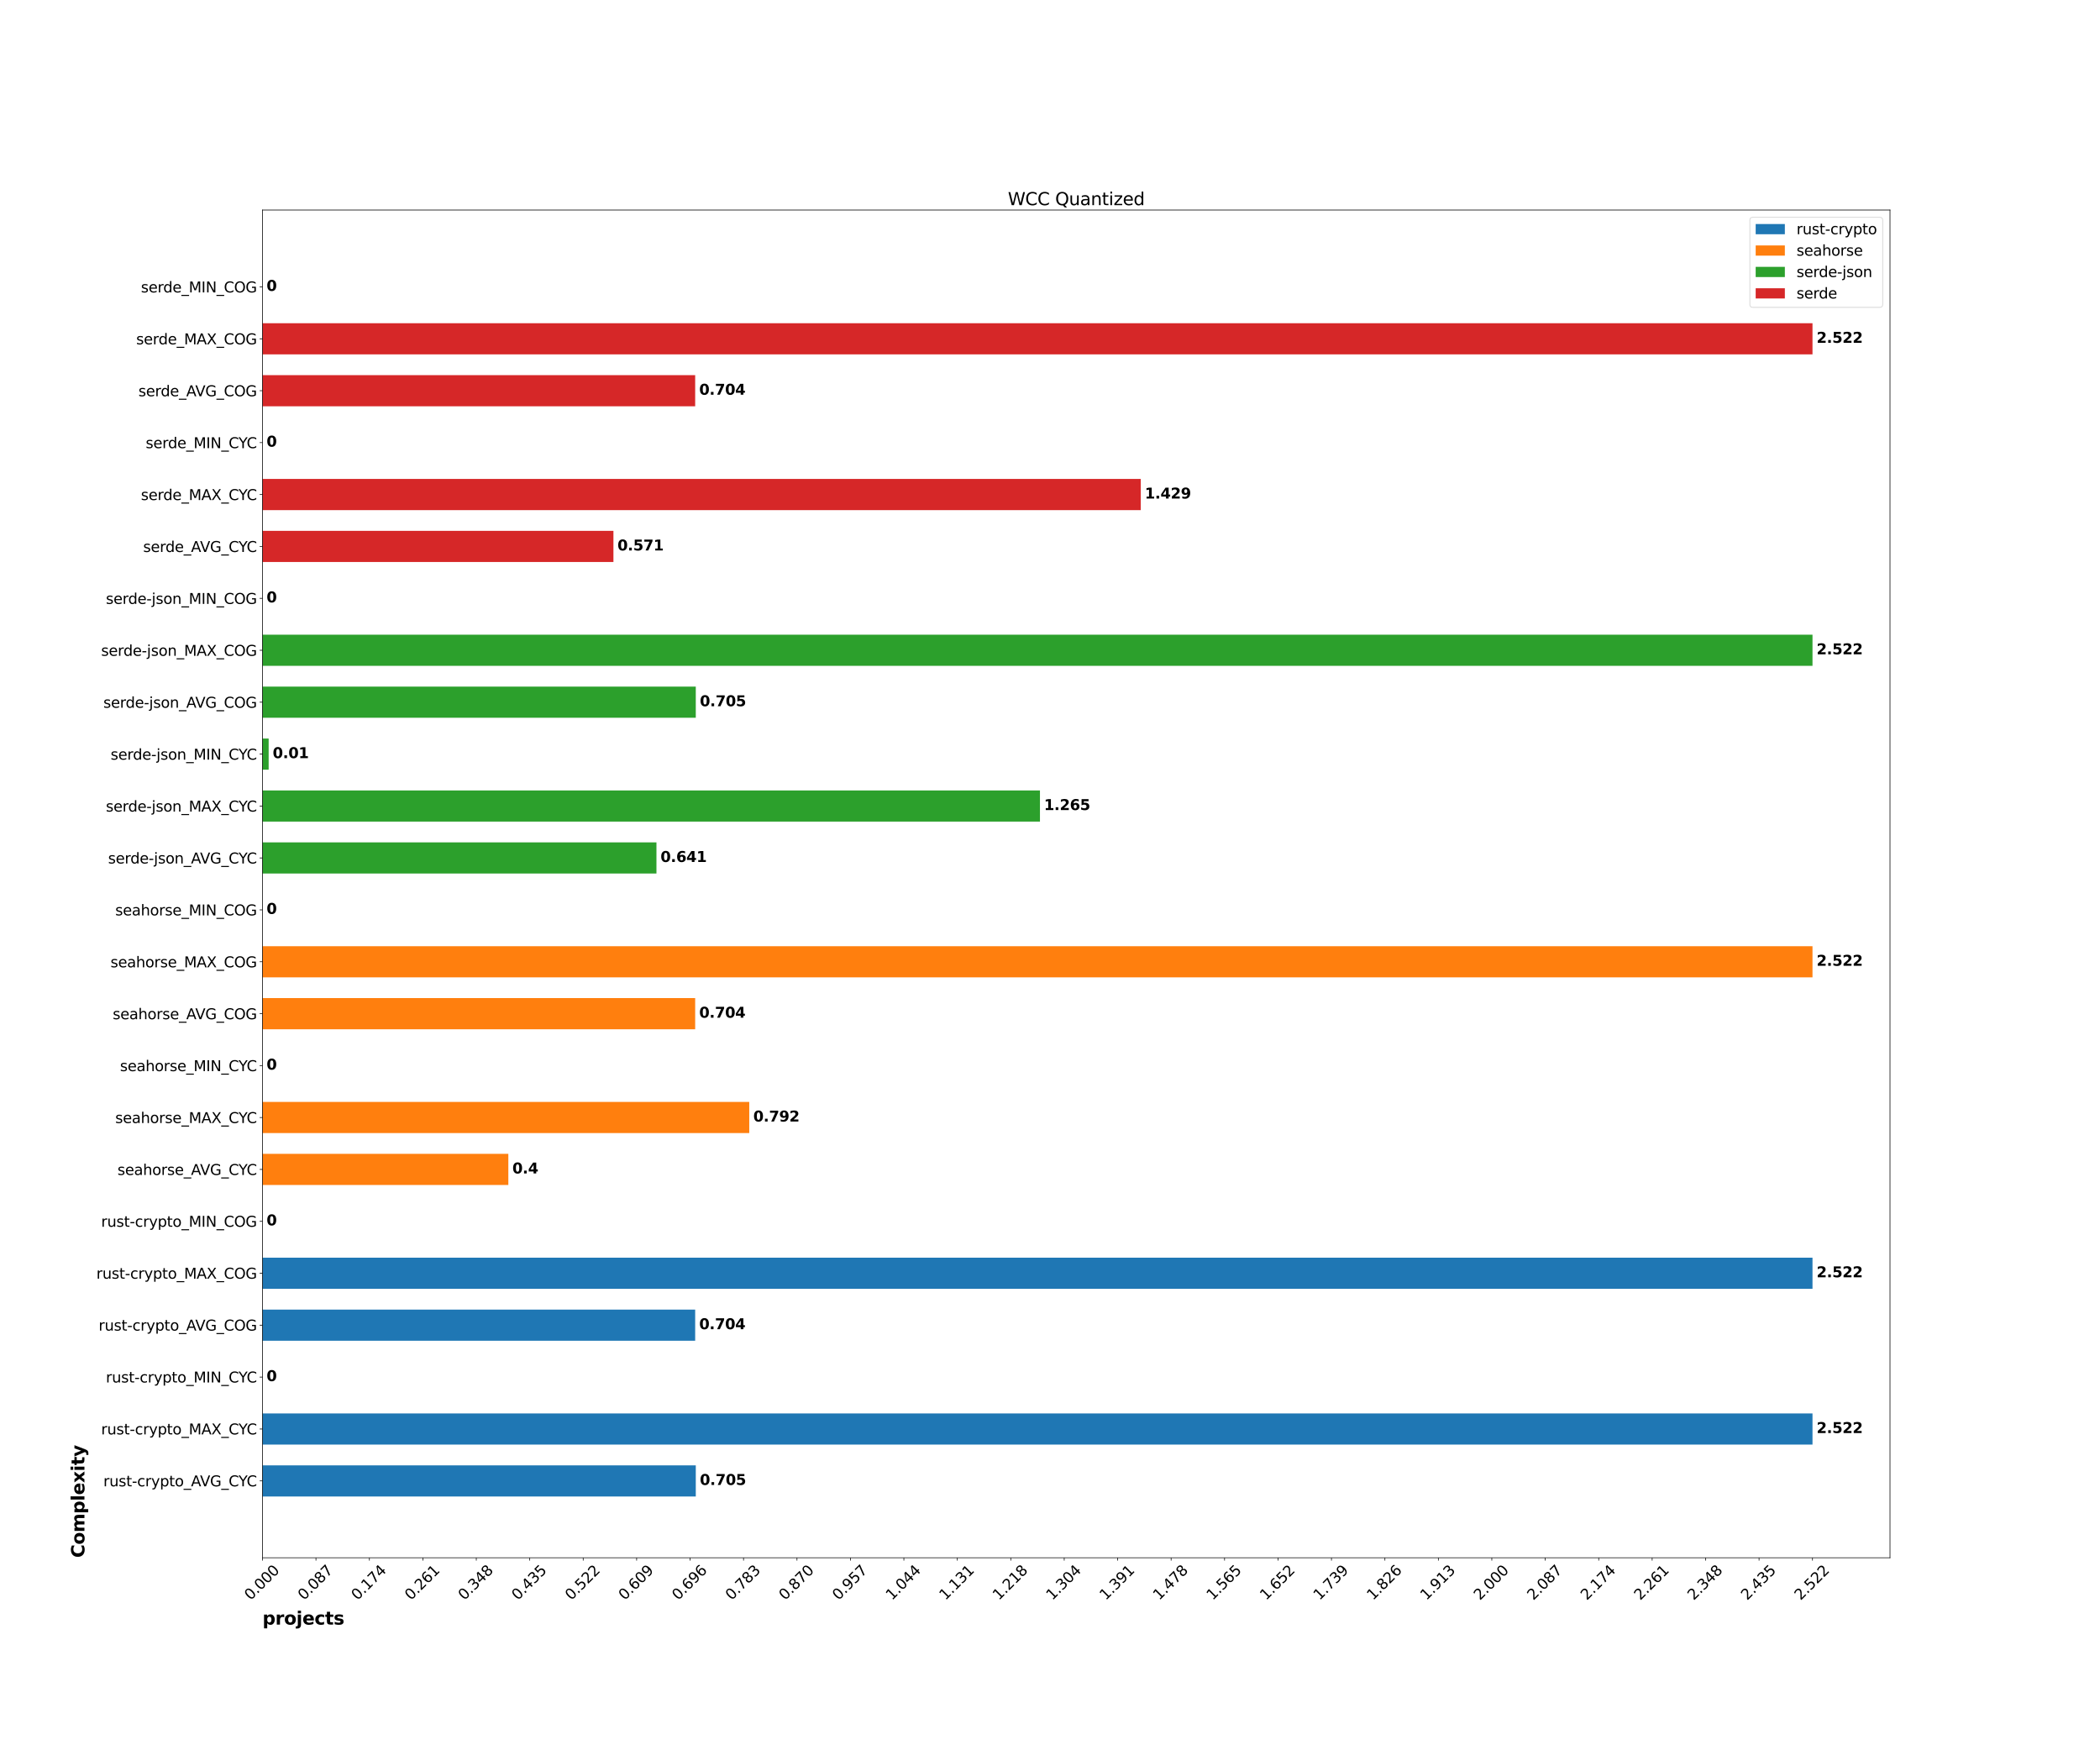 <?xml version="1.0" encoding="utf-8" standalone="no"?>
<!DOCTYPE svg PUBLIC "-//W3C//DTD SVG 1.1//EN"
  "http://www.w3.org/Graphics/SVG/1.1/DTD/svg11.dtd">
<svg xmlns:xlink="http://www.w3.org/1999/xlink" width="2592pt" height="2160pt" viewBox="0 0 2592 2160" xmlns="http://www.w3.org/2000/svg" version="1.1">
 <defs>
  <style type="text/css">*{stroke-linejoin: round; stroke-linecap: butt}</style>
 </defs>
 <g id="figure_1">
  <g id="patch_1">
   <path d="M 0 2160 
L 2592 2160 
L 2592 0 
L 0 0 
z
" style="fill: #ffffff"/>
  </g>
  <g id="axes_1">
   <g id="patch_2">
    <path d="M 324 1922.4 
L 2332.8 1922.4 
L 2332.8 259.2 
L 324 259.2 
z
" style="fill: #ffffff"/>
   </g>
   <g id="patch_3">
    <path d="M 324 1846.8 
L 858.8 1846.8 
L 858.8 1808.359 
L 324 1808.359 
z
" clip-path="url(#p686c16b235)" style="fill: #1f77b4"/>
   </g>
   <g id="patch_4">
    <path d="M 324 1782.732 
L 2237.143 1782.732 
L 2237.143 1744.292 
L 324 1744.292 
z
" clip-path="url(#p686c16b235)" style="fill: #1f77b4"/>
   </g>
   <g id="patch_5">
    <path d="M 324 1718.664 
L 324 1718.664 
L 324 1680.224 
L 324 1680.224 
z
" clip-path="url(#p686c16b235)" style="fill: #1f77b4"/>
   </g>
   <g id="patch_6">
    <path d="M 324 1654.597 
L 858.041 1654.597 
L 858.041 1616.156 
L 324 1616.156 
z
" clip-path="url(#p686c16b235)" style="fill: #1f77b4"/>
   </g>
   <g id="patch_7">
    <path d="M 324 1590.529 
L 2237.143 1590.529 
L 2237.143 1552.088 
L 324 1552.088 
z
" clip-path="url(#p686c16b235)" style="fill: #1f77b4"/>
   </g>
   <g id="patch_8">
    <path d="M 324 1526.461 
L 324 1526.461 
L 324 1488.02 
L 324 1488.02 
z
" clip-path="url(#p686c16b235)" style="fill: #1f77b4"/>
   </g>
   <g id="patch_9">
    <path d="M 324 1462.393 
L 627.433 1462.393 
L 627.433 1423.953 
L 324 1423.953 
z
" clip-path="url(#p686c16b235)" style="fill: #ff7f0e"/>
   </g>
   <g id="patch_10">
    <path d="M 324 1398.325 
L 924.797 1398.325 
L 924.797 1359.885 
L 324 1359.885 
z
" clip-path="url(#p686c16b235)" style="fill: #ff7f0e"/>
   </g>
   <g id="patch_11">
    <path d="M 324 1334.258 
L 324 1334.258 
L 324 1295.817 
L 324 1295.817 
z
" clip-path="url(#p686c16b235)" style="fill: #ff7f0e"/>
   </g>
   <g id="patch_12">
    <path d="M 324 1270.19 
L 858.041 1270.19 
L 858.041 1231.749 
L 324 1231.749 
z
" clip-path="url(#p686c16b235)" style="fill: #ff7f0e"/>
   </g>
   <g id="patch_13">
    <path d="M 324 1206.122 
L 2237.143 1206.122 
L 2237.143 1167.681 
L 324 1167.681 
z
" clip-path="url(#p686c16b235)" style="fill: #ff7f0e"/>
   </g>
   <g id="patch_14">
    <path d="M 324 1142.054 
L 324 1142.054 
L 324 1103.614 
L 324 1103.614 
z
" clip-path="url(#p686c16b235)" style="fill: #ff7f0e"/>
   </g>
   <g id="patch_15">
    <path d="M 324 1077.986 
L 810.251 1077.986 
L 810.251 1039.546 
L 324 1039.546 
z
" clip-path="url(#p686c16b235)" style="fill: #2ca02c"/>
   </g>
   <g id="patch_16">
    <path d="M 324 1013.919 
L 1283.606 1013.919 
L 1283.606 975.478 
L 324 975.478 
z
" clip-path="url(#p686c16b235)" style="fill: #2ca02c"/>
   </g>
   <g id="patch_17">
    <path d="M 324 949.851 
L 331.586 949.851 
L 331.586 911.41 
L 324 911.41 
z
" clip-path="url(#p686c16b235)" style="fill: #2ca02c"/>
   </g>
   <g id="patch_18">
    <path d="M 324 885.783 
L 858.8 885.783 
L 858.8 847.342 
L 324 847.342 
z
" clip-path="url(#p686c16b235)" style="fill: #2ca02c"/>
   </g>
   <g id="patch_19">
    <path d="M 324 821.715 
L 2237.143 821.715 
L 2237.143 783.275 
L 324 783.275 
z
" clip-path="url(#p686c16b235)" style="fill: #2ca02c"/>
   </g>
   <g id="patch_20">
    <path d="M 324 757.647 
L 324 757.647 
L 324 719.207 
L 324 719.207 
z
" clip-path="url(#p686c16b235)" style="fill: #2ca02c"/>
   </g>
   <g id="patch_21">
    <path d="M 324 693.58 
L 757.15 693.58 
L 757.15 655.139 
L 324 655.139 
z
" clip-path="url(#p686c16b235)" style="fill: #d62728"/>
   </g>
   <g id="patch_22">
    <path d="M 324 629.512 
L 1408.013 629.512 
L 1408.013 591.071 
L 324 591.071 
z
" clip-path="url(#p686c16b235)" style="fill: #d62728"/>
   </g>
   <g id="patch_23">
    <path d="M 324 565.444 
L 324 565.444 
L 324 527.003 
L 324 527.003 
z
" clip-path="url(#p686c16b235)" style="fill: #d62728"/>
   </g>
   <g id="patch_24">
    <path d="M 324 501.376 
L 858.041 501.376 
L 858.041 462.936 
L 324 462.936 
z
" clip-path="url(#p686c16b235)" style="fill: #d62728"/>
   </g>
   <g id="patch_25">
    <path d="M 324 437.308 
L 2237.143 437.308 
L 2237.143 398.868 
L 324 398.868 
z
" clip-path="url(#p686c16b235)" style="fill: #d62728"/>
   </g>
   <g id="patch_26">
    <path d="M 324 373.241 
L 324 373.241 
L 324 334.8 
L 324 334.8 
z
" clip-path="url(#p686c16b235)" style="fill: #d62728"/>
   </g>
   <g id="matplotlib.axis_1">
    <g id="xtick_1">
     <g id="line2d_1">
      <defs>
       <path id="m771ea2b85e" d="M 0 0 
L 0 3.5 
" style="stroke: #000000; stroke-width: 0.8"/>
      </defs>
      <g>
       <use xlink:href="#m771ea2b85e" x="324" y="1922.4" style="stroke: #000000; stroke-width: 0.8"/>
      </g>
     </g>
     <g id="text_1">
      <!-- 0.000 -->
      <g transform="translate(309.293 1975.509)rotate(-45)scale(0.18 -0.18)">
       <defs>
        <path id="DejaVuSans-30" d="M 2034 4250 
Q 1547 4250 1301 3770 
Q 1056 3291 1056 2328 
Q 1056 1369 1301 889 
Q 1547 409 2034 409 
Q 2525 409 2770 889 
Q 3016 1369 3016 2328 
Q 3016 3291 2770 3770 
Q 2525 4250 2034 4250 
z
M 2034 4750 
Q 2819 4750 3233 4129 
Q 3647 3509 3647 2328 
Q 3647 1150 3233 529 
Q 2819 -91 2034 -91 
Q 1250 -91 836 529 
Q 422 1150 422 2328 
Q 422 3509 836 4129 
Q 1250 4750 2034 4750 
z
" transform="scale(0.016)"/>
        <path id="DejaVuSans-2e" d="M 684 794 
L 1344 794 
L 1344 0 
L 684 0 
L 684 794 
z
" transform="scale(0.016)"/>
       </defs>
       <use xlink:href="#DejaVuSans-30"/>
       <use xlink:href="#DejaVuSans-2e" x="63.623"/>
       <use xlink:href="#DejaVuSans-30" x="95.41"/>
       <use xlink:href="#DejaVuSans-30" x="159.033"/>
       <use xlink:href="#DejaVuSans-30" x="222.656"/>
      </g>
     </g>
    </g>
    <g id="xtick_2">
     <g id="line2d_2">
      <g>
       <use xlink:href="#m771ea2b85e" x="389.97" y="1922.4" style="stroke: #000000; stroke-width: 0.8"/>
      </g>
     </g>
     <g id="text_2">
      <!-- 0.087 -->
      <g transform="translate(375.264 1975.509)rotate(-45)scale(0.18 -0.18)">
       <defs>
        <path id="DejaVuSans-38" d="M 2034 2216 
Q 1584 2216 1326 1975 
Q 1069 1734 1069 1313 
Q 1069 891 1326 650 
Q 1584 409 2034 409 
Q 2484 409 2743 651 
Q 3003 894 3003 1313 
Q 3003 1734 2745 1975 
Q 2488 2216 2034 2216 
z
M 1403 2484 
Q 997 2584 770 2862 
Q 544 3141 544 3541 
Q 544 4100 942 4425 
Q 1341 4750 2034 4750 
Q 2731 4750 3128 4425 
Q 3525 4100 3525 3541 
Q 3525 3141 3298 2862 
Q 3072 2584 2669 2484 
Q 3125 2378 3379 2068 
Q 3634 1759 3634 1313 
Q 3634 634 3220 271 
Q 2806 -91 2034 -91 
Q 1263 -91 848 271 
Q 434 634 434 1313 
Q 434 1759 690 2068 
Q 947 2378 1403 2484 
z
M 1172 3481 
Q 1172 3119 1398 2916 
Q 1625 2713 2034 2713 
Q 2441 2713 2670 2916 
Q 2900 3119 2900 3481 
Q 2900 3844 2670 4047 
Q 2441 4250 2034 4250 
Q 1625 4250 1398 4047 
Q 1172 3844 1172 3481 
z
" transform="scale(0.016)"/>
        <path id="DejaVuSans-37" d="M 525 4666 
L 3525 4666 
L 3525 4397 
L 1831 0 
L 1172 0 
L 2766 4134 
L 525 4134 
L 525 4666 
z
" transform="scale(0.016)"/>
       </defs>
       <use xlink:href="#DejaVuSans-30"/>
       <use xlink:href="#DejaVuSans-2e" x="63.623"/>
       <use xlink:href="#DejaVuSans-30" x="95.41"/>
       <use xlink:href="#DejaVuSans-38" x="159.033"/>
       <use xlink:href="#DejaVuSans-37" x="222.656"/>
      </g>
     </g>
    </g>
    <g id="xtick_3">
     <g id="line2d_3">
      <g>
       <use xlink:href="#m771ea2b85e" x="455.941" y="1922.4" style="stroke: #000000; stroke-width: 0.8"/>
      </g>
     </g>
     <g id="text_3">
      <!-- 0.174 -->
      <g transform="translate(441.234 1975.509)rotate(-45)scale(0.18 -0.18)">
       <defs>
        <path id="DejaVuSans-31" d="M 794 531 
L 1825 531 
L 1825 4091 
L 703 3866 
L 703 4441 
L 1819 4666 
L 2450 4666 
L 2450 531 
L 3481 531 
L 3481 0 
L 794 0 
L 794 531 
z
" transform="scale(0.016)"/>
        <path id="DejaVuSans-34" d="M 2419 4116 
L 825 1625 
L 2419 1625 
L 2419 4116 
z
M 2253 4666 
L 3047 4666 
L 3047 1625 
L 3713 1625 
L 3713 1100 
L 3047 1100 
L 3047 0 
L 2419 0 
L 2419 1100 
L 313 1100 
L 313 1709 
L 2253 4666 
z
" transform="scale(0.016)"/>
       </defs>
       <use xlink:href="#DejaVuSans-30"/>
       <use xlink:href="#DejaVuSans-2e" x="63.623"/>
       <use xlink:href="#DejaVuSans-31" x="95.41"/>
       <use xlink:href="#DejaVuSans-37" x="159.033"/>
       <use xlink:href="#DejaVuSans-34" x="222.656"/>
      </g>
     </g>
    </g>
    <g id="xtick_4">
     <g id="line2d_4">
      <g>
       <use xlink:href="#m771ea2b85e" x="521.911" y="1922.4" style="stroke: #000000; stroke-width: 0.8"/>
      </g>
     </g>
     <g id="text_4">
      <!-- 0.261 -->
      <g transform="translate(507.205 1975.509)rotate(-45)scale(0.18 -0.18)">
       <defs>
        <path id="DejaVuSans-32" d="M 1228 531 
L 3431 531 
L 3431 0 
L 469 0 
L 469 531 
Q 828 903 1448 1529 
Q 2069 2156 2228 2338 
Q 2531 2678 2651 2914 
Q 2772 3150 2772 3378 
Q 2772 3750 2511 3984 
Q 2250 4219 1831 4219 
Q 1534 4219 1204 4116 
Q 875 4013 500 3803 
L 500 4441 
Q 881 4594 1212 4672 
Q 1544 4750 1819 4750 
Q 2544 4750 2975 4387 
Q 3406 4025 3406 3419 
Q 3406 3131 3298 2873 
Q 3191 2616 2906 2266 
Q 2828 2175 2409 1742 
Q 1991 1309 1228 531 
z
" transform="scale(0.016)"/>
        <path id="DejaVuSans-36" d="M 2113 2584 
Q 1688 2584 1439 2293 
Q 1191 2003 1191 1497 
Q 1191 994 1439 701 
Q 1688 409 2113 409 
Q 2538 409 2786 701 
Q 3034 994 3034 1497 
Q 3034 2003 2786 2293 
Q 2538 2584 2113 2584 
z
M 3366 4563 
L 3366 3988 
Q 3128 4100 2886 4159 
Q 2644 4219 2406 4219 
Q 1781 4219 1451 3797 
Q 1122 3375 1075 2522 
Q 1259 2794 1537 2939 
Q 1816 3084 2150 3084 
Q 2853 3084 3261 2657 
Q 3669 2231 3669 1497 
Q 3669 778 3244 343 
Q 2819 -91 2113 -91 
Q 1303 -91 875 529 
Q 447 1150 447 2328 
Q 447 3434 972 4092 
Q 1497 4750 2381 4750 
Q 2619 4750 2861 4703 
Q 3103 4656 3366 4563 
z
" transform="scale(0.016)"/>
       </defs>
       <use xlink:href="#DejaVuSans-30"/>
       <use xlink:href="#DejaVuSans-2e" x="63.623"/>
       <use xlink:href="#DejaVuSans-32" x="95.41"/>
       <use xlink:href="#DejaVuSans-36" x="159.033"/>
       <use xlink:href="#DejaVuSans-31" x="222.656"/>
      </g>
     </g>
    </g>
    <g id="xtick_5">
     <g id="line2d_5">
      <g>
       <use xlink:href="#m771ea2b85e" x="587.882" y="1922.4" style="stroke: #000000; stroke-width: 0.8"/>
      </g>
     </g>
     <g id="text_5">
      <!-- 0.348 -->
      <g transform="translate(573.175 1975.509)rotate(-45)scale(0.18 -0.18)">
       <defs>
        <path id="DejaVuSans-33" d="M 2597 2516 
Q 3050 2419 3304 2112 
Q 3559 1806 3559 1356 
Q 3559 666 3084 287 
Q 2609 -91 1734 -91 
Q 1441 -91 1130 -33 
Q 819 25 488 141 
L 488 750 
Q 750 597 1062 519 
Q 1375 441 1716 441 
Q 2309 441 2620 675 
Q 2931 909 2931 1356 
Q 2931 1769 2642 2001 
Q 2353 2234 1838 2234 
L 1294 2234 
L 1294 2753 
L 1863 2753 
Q 2328 2753 2575 2939 
Q 2822 3125 2822 3475 
Q 2822 3834 2567 4026 
Q 2313 4219 1838 4219 
Q 1578 4219 1281 4162 
Q 984 4106 628 3988 
L 628 4550 
Q 988 4650 1302 4700 
Q 1616 4750 1894 4750 
Q 2613 4750 3031 4423 
Q 3450 4097 3450 3541 
Q 3450 3153 3228 2886 
Q 3006 2619 2597 2516 
z
" transform="scale(0.016)"/>
       </defs>
       <use xlink:href="#DejaVuSans-30"/>
       <use xlink:href="#DejaVuSans-2e" x="63.623"/>
       <use xlink:href="#DejaVuSans-33" x="95.41"/>
       <use xlink:href="#DejaVuSans-34" x="159.033"/>
       <use xlink:href="#DejaVuSans-38" x="222.656"/>
      </g>
     </g>
    </g>
    <g id="xtick_6">
     <g id="line2d_6">
      <g>
       <use xlink:href="#m771ea2b85e" x="653.852" y="1922.4" style="stroke: #000000; stroke-width: 0.8"/>
      </g>
     </g>
     <g id="text_6">
      <!-- 0.435 -->
      <g transform="translate(639.146 1975.509)rotate(-45)scale(0.18 -0.18)">
       <defs>
        <path id="DejaVuSans-35" d="M 691 4666 
L 3169 4666 
L 3169 4134 
L 1269 4134 
L 1269 2991 
Q 1406 3038 1543 3061 
Q 1681 3084 1819 3084 
Q 2600 3084 3056 2656 
Q 3513 2228 3513 1497 
Q 3513 744 3044 326 
Q 2575 -91 1722 -91 
Q 1428 -91 1123 -41 
Q 819 9 494 109 
L 494 744 
Q 775 591 1075 516 
Q 1375 441 1709 441 
Q 2250 441 2565 725 
Q 2881 1009 2881 1497 
Q 2881 1984 2565 2268 
Q 2250 2553 1709 2553 
Q 1456 2553 1204 2497 
Q 953 2441 691 2322 
L 691 4666 
z
" transform="scale(0.016)"/>
       </defs>
       <use xlink:href="#DejaVuSans-30"/>
       <use xlink:href="#DejaVuSans-2e" x="63.623"/>
       <use xlink:href="#DejaVuSans-34" x="95.41"/>
       <use xlink:href="#DejaVuSans-33" x="159.033"/>
       <use xlink:href="#DejaVuSans-35" x="222.656"/>
      </g>
     </g>
    </g>
    <g id="xtick_7">
     <g id="line2d_7">
      <g>
       <use xlink:href="#m771ea2b85e" x="719.823" y="1922.4" style="stroke: #000000; stroke-width: 0.8"/>
      </g>
     </g>
     <g id="text_7">
      <!-- 0.522 -->
      <g transform="translate(705.116 1975.509)rotate(-45)scale(0.18 -0.18)">
       <use xlink:href="#DejaVuSans-30"/>
       <use xlink:href="#DejaVuSans-2e" x="63.623"/>
       <use xlink:href="#DejaVuSans-35" x="95.41"/>
       <use xlink:href="#DejaVuSans-32" x="159.033"/>
       <use xlink:href="#DejaVuSans-32" x="222.656"/>
      </g>
     </g>
    </g>
    <g id="xtick_8">
     <g id="line2d_8">
      <g>
       <use xlink:href="#m771ea2b85e" x="785.793" y="1922.4" style="stroke: #000000; stroke-width: 0.8"/>
      </g>
     </g>
     <g id="text_8">
      <!-- 0.609 -->
      <g transform="translate(771.086 1975.509)rotate(-45)scale(0.18 -0.18)">
       <defs>
        <path id="DejaVuSans-39" d="M 703 97 
L 703 672 
Q 941 559 1184 500 
Q 1428 441 1663 441 
Q 2288 441 2617 861 
Q 2947 1281 2994 2138 
Q 2813 1869 2534 1725 
Q 2256 1581 1919 1581 
Q 1219 1581 811 2004 
Q 403 2428 403 3163 
Q 403 3881 828 4315 
Q 1253 4750 1959 4750 
Q 2769 4750 3195 4129 
Q 3622 3509 3622 2328 
Q 3622 1225 3098 567 
Q 2575 -91 1691 -91 
Q 1453 -91 1209 -44 
Q 966 3 703 97 
z
M 1959 2075 
Q 2384 2075 2632 2365 
Q 2881 2656 2881 3163 
Q 2881 3666 2632 3958 
Q 2384 4250 1959 4250 
Q 1534 4250 1286 3958 
Q 1038 3666 1038 3163 
Q 1038 2656 1286 2365 
Q 1534 2075 1959 2075 
z
" transform="scale(0.016)"/>
       </defs>
       <use xlink:href="#DejaVuSans-30"/>
       <use xlink:href="#DejaVuSans-2e" x="63.623"/>
       <use xlink:href="#DejaVuSans-36" x="95.41"/>
       <use xlink:href="#DejaVuSans-30" x="159.033"/>
       <use xlink:href="#DejaVuSans-39" x="222.656"/>
      </g>
     </g>
    </g>
    <g id="xtick_9">
     <g id="line2d_9">
      <g>
       <use xlink:href="#m771ea2b85e" x="851.764" y="1922.4" style="stroke: #000000; stroke-width: 0.8"/>
      </g>
     </g>
     <g id="text_9">
      <!-- 0.696 -->
      <g transform="translate(837.057 1975.509)rotate(-45)scale(0.18 -0.18)">
       <use xlink:href="#DejaVuSans-30"/>
       <use xlink:href="#DejaVuSans-2e" x="63.623"/>
       <use xlink:href="#DejaVuSans-36" x="95.41"/>
       <use xlink:href="#DejaVuSans-39" x="159.033"/>
       <use xlink:href="#DejaVuSans-36" x="222.656"/>
      </g>
     </g>
    </g>
    <g id="xtick_10">
     <g id="line2d_10">
      <g>
       <use xlink:href="#m771ea2b85e" x="917.734" y="1922.4" style="stroke: #000000; stroke-width: 0.8"/>
      </g>
     </g>
     <g id="text_10">
      <!-- 0.783 -->
      <g transform="translate(903.027 1975.509)rotate(-45)scale(0.18 -0.18)">
       <use xlink:href="#DejaVuSans-30"/>
       <use xlink:href="#DejaVuSans-2e" x="63.623"/>
       <use xlink:href="#DejaVuSans-37" x="95.41"/>
       <use xlink:href="#DejaVuSans-38" x="159.033"/>
       <use xlink:href="#DejaVuSans-33" x="222.656"/>
      </g>
     </g>
    </g>
    <g id="xtick_11">
     <g id="line2d_11">
      <g>
       <use xlink:href="#m771ea2b85e" x="983.704" y="1922.4" style="stroke: #000000; stroke-width: 0.8"/>
      </g>
     </g>
     <g id="text_11">
      <!-- 0.870 -->
      <g transform="translate(968.998 1975.509)rotate(-45)scale(0.18 -0.18)">
       <use xlink:href="#DejaVuSans-30"/>
       <use xlink:href="#DejaVuSans-2e" x="63.623"/>
       <use xlink:href="#DejaVuSans-38" x="95.41"/>
       <use xlink:href="#DejaVuSans-37" x="159.033"/>
       <use xlink:href="#DejaVuSans-30" x="222.656"/>
      </g>
     </g>
    </g>
    <g id="xtick_12">
     <g id="line2d_12">
      <g>
       <use xlink:href="#m771ea2b85e" x="1049.675" y="1922.4" style="stroke: #000000; stroke-width: 0.8"/>
      </g>
     </g>
     <g id="text_12">
      <!-- 0.957 -->
      <g transform="translate(1034.968 1975.509)rotate(-45)scale(0.18 -0.18)">
       <use xlink:href="#DejaVuSans-30"/>
       <use xlink:href="#DejaVuSans-2e" x="63.623"/>
       <use xlink:href="#DejaVuSans-39" x="95.41"/>
       <use xlink:href="#DejaVuSans-35" x="159.033"/>
       <use xlink:href="#DejaVuSans-37" x="222.656"/>
      </g>
     </g>
    </g>
    <g id="xtick_13">
     <g id="line2d_13">
      <g>
       <use xlink:href="#m771ea2b85e" x="1115.645" y="1922.4" style="stroke: #000000; stroke-width: 0.8"/>
      </g>
     </g>
     <g id="text_13">
      <!-- 1.044 -->
      <g transform="translate(1100.939 1975.509)rotate(-45)scale(0.18 -0.18)">
       <use xlink:href="#DejaVuSans-31"/>
       <use xlink:href="#DejaVuSans-2e" x="63.623"/>
       <use xlink:href="#DejaVuSans-30" x="95.41"/>
       <use xlink:href="#DejaVuSans-34" x="159.033"/>
       <use xlink:href="#DejaVuSans-34" x="222.656"/>
      </g>
     </g>
    </g>
    <g id="xtick_14">
     <g id="line2d_14">
      <g>
       <use xlink:href="#m771ea2b85e" x="1181.616" y="1922.4" style="stroke: #000000; stroke-width: 0.8"/>
      </g>
     </g>
     <g id="text_14">
      <!-- 1.131 -->
      <g transform="translate(1166.909 1975.509)rotate(-45)scale(0.18 -0.18)">
       <use xlink:href="#DejaVuSans-31"/>
       <use xlink:href="#DejaVuSans-2e" x="63.623"/>
       <use xlink:href="#DejaVuSans-31" x="95.41"/>
       <use xlink:href="#DejaVuSans-33" x="159.033"/>
       <use xlink:href="#DejaVuSans-31" x="222.656"/>
      </g>
     </g>
    </g>
    <g id="xtick_15">
     <g id="line2d_15">
      <g>
       <use xlink:href="#m771ea2b85e" x="1247.586" y="1922.4" style="stroke: #000000; stroke-width: 0.8"/>
      </g>
     </g>
     <g id="text_15">
      <!-- 1.218 -->
      <g transform="translate(1232.879 1975.509)rotate(-45)scale(0.18 -0.18)">
       <use xlink:href="#DejaVuSans-31"/>
       <use xlink:href="#DejaVuSans-2e" x="63.623"/>
       <use xlink:href="#DejaVuSans-32" x="95.41"/>
       <use xlink:href="#DejaVuSans-31" x="159.033"/>
       <use xlink:href="#DejaVuSans-38" x="222.656"/>
      </g>
     </g>
    </g>
    <g id="xtick_16">
     <g id="line2d_16">
      <g>
       <use xlink:href="#m771ea2b85e" x="1313.557" y="1922.4" style="stroke: #000000; stroke-width: 0.8"/>
      </g>
     </g>
     <g id="text_16">
      <!-- 1.304 -->
      <g transform="translate(1298.85 1975.509)rotate(-45)scale(0.18 -0.18)">
       <use xlink:href="#DejaVuSans-31"/>
       <use xlink:href="#DejaVuSans-2e" x="63.623"/>
       <use xlink:href="#DejaVuSans-33" x="95.41"/>
       <use xlink:href="#DejaVuSans-30" x="159.033"/>
       <use xlink:href="#DejaVuSans-34" x="222.656"/>
      </g>
     </g>
    </g>
    <g id="xtick_17">
     <g id="line2d_17">
      <g>
       <use xlink:href="#m771ea2b85e" x="1379.527" y="1922.4" style="stroke: #000000; stroke-width: 0.8"/>
      </g>
     </g>
     <g id="text_17">
      <!-- 1.391 -->
      <g transform="translate(1364.82 1975.509)rotate(-45)scale(0.18 -0.18)">
       <use xlink:href="#DejaVuSans-31"/>
       <use xlink:href="#DejaVuSans-2e" x="63.623"/>
       <use xlink:href="#DejaVuSans-33" x="95.41"/>
       <use xlink:href="#DejaVuSans-39" x="159.033"/>
       <use xlink:href="#DejaVuSans-31" x="222.656"/>
      </g>
     </g>
    </g>
    <g id="xtick_18">
     <g id="line2d_18">
      <g>
       <use xlink:href="#m771ea2b85e" x="1445.498" y="1922.4" style="stroke: #000000; stroke-width: 0.8"/>
      </g>
     </g>
     <g id="text_18">
      <!-- 1.478 -->
      <g transform="translate(1430.791 1975.509)rotate(-45)scale(0.18 -0.18)">
       <use xlink:href="#DejaVuSans-31"/>
       <use xlink:href="#DejaVuSans-2e" x="63.623"/>
       <use xlink:href="#DejaVuSans-34" x="95.41"/>
       <use xlink:href="#DejaVuSans-37" x="159.033"/>
       <use xlink:href="#DejaVuSans-38" x="222.656"/>
      </g>
     </g>
    </g>
    <g id="xtick_19">
     <g id="line2d_19">
      <g>
       <use xlink:href="#m771ea2b85e" x="1511.468" y="1922.4" style="stroke: #000000; stroke-width: 0.8"/>
      </g>
     </g>
     <g id="text_19">
      <!-- 1.565 -->
      <g transform="translate(1496.761 1975.509)rotate(-45)scale(0.18 -0.18)">
       <use xlink:href="#DejaVuSans-31"/>
       <use xlink:href="#DejaVuSans-2e" x="63.623"/>
       <use xlink:href="#DejaVuSans-35" x="95.41"/>
       <use xlink:href="#DejaVuSans-36" x="159.033"/>
       <use xlink:href="#DejaVuSans-35" x="222.656"/>
      </g>
     </g>
    </g>
    <g id="xtick_20">
     <g id="line2d_20">
      <g>
       <use xlink:href="#m771ea2b85e" x="1577.438" y="1922.4" style="stroke: #000000; stroke-width: 0.8"/>
      </g>
     </g>
     <g id="text_20">
      <!-- 1.652 -->
      <g transform="translate(1562.732 1975.509)rotate(-45)scale(0.18 -0.18)">
       <use xlink:href="#DejaVuSans-31"/>
       <use xlink:href="#DejaVuSans-2e" x="63.623"/>
       <use xlink:href="#DejaVuSans-36" x="95.41"/>
       <use xlink:href="#DejaVuSans-35" x="159.033"/>
       <use xlink:href="#DejaVuSans-32" x="222.656"/>
      </g>
     </g>
    </g>
    <g id="xtick_21">
     <g id="line2d_21">
      <g>
       <use xlink:href="#m771ea2b85e" x="1643.409" y="1922.4" style="stroke: #000000; stroke-width: 0.8"/>
      </g>
     </g>
     <g id="text_21">
      <!-- 1.739 -->
      <g transform="translate(1628.702 1975.509)rotate(-45)scale(0.18 -0.18)">
       <use xlink:href="#DejaVuSans-31"/>
       <use xlink:href="#DejaVuSans-2e" x="63.623"/>
       <use xlink:href="#DejaVuSans-37" x="95.41"/>
       <use xlink:href="#DejaVuSans-33" x="159.033"/>
       <use xlink:href="#DejaVuSans-39" x="222.656"/>
      </g>
     </g>
    </g>
    <g id="xtick_22">
     <g id="line2d_22">
      <g>
       <use xlink:href="#m771ea2b85e" x="1709.379" y="1922.4" style="stroke: #000000; stroke-width: 0.8"/>
      </g>
     </g>
     <g id="text_22">
      <!-- 1.826 -->
      <g transform="translate(1694.673 1975.509)rotate(-45)scale(0.18 -0.18)">
       <use xlink:href="#DejaVuSans-31"/>
       <use xlink:href="#DejaVuSans-2e" x="63.623"/>
       <use xlink:href="#DejaVuSans-38" x="95.41"/>
       <use xlink:href="#DejaVuSans-32" x="159.033"/>
       <use xlink:href="#DejaVuSans-36" x="222.656"/>
      </g>
     </g>
    </g>
    <g id="xtick_23">
     <g id="line2d_23">
      <g>
       <use xlink:href="#m771ea2b85e" x="1775.35" y="1922.4" style="stroke: #000000; stroke-width: 0.8"/>
      </g>
     </g>
     <g id="text_23">
      <!-- 1.913 -->
      <g transform="translate(1760.643 1975.509)rotate(-45)scale(0.18 -0.18)">
       <use xlink:href="#DejaVuSans-31"/>
       <use xlink:href="#DejaVuSans-2e" x="63.623"/>
       <use xlink:href="#DejaVuSans-39" x="95.41"/>
       <use xlink:href="#DejaVuSans-31" x="159.033"/>
       <use xlink:href="#DejaVuSans-33" x="222.656"/>
      </g>
     </g>
    </g>
    <g id="xtick_24">
     <g id="line2d_24">
      <g>
       <use xlink:href="#m771ea2b85e" x="1841.32" y="1922.4" style="stroke: #000000; stroke-width: 0.8"/>
      </g>
     </g>
     <g id="text_24">
      <!-- 2.000 -->
      <g transform="translate(1826.613 1975.509)rotate(-45)scale(0.18 -0.18)">
       <use xlink:href="#DejaVuSans-32"/>
       <use xlink:href="#DejaVuSans-2e" x="63.623"/>
       <use xlink:href="#DejaVuSans-30" x="95.41"/>
       <use xlink:href="#DejaVuSans-30" x="159.033"/>
       <use xlink:href="#DejaVuSans-30" x="222.656"/>
      </g>
     </g>
    </g>
    <g id="xtick_25">
     <g id="line2d_25">
      <g>
       <use xlink:href="#m771ea2b85e" x="1907.291" y="1922.4" style="stroke: #000000; stroke-width: 0.8"/>
      </g>
     </g>
     <g id="text_25">
      <!-- 2.087 -->
      <g transform="translate(1892.584 1975.509)rotate(-45)scale(0.18 -0.18)">
       <use xlink:href="#DejaVuSans-32"/>
       <use xlink:href="#DejaVuSans-2e" x="63.623"/>
       <use xlink:href="#DejaVuSans-30" x="95.41"/>
       <use xlink:href="#DejaVuSans-38" x="159.033"/>
       <use xlink:href="#DejaVuSans-37" x="222.656"/>
      </g>
     </g>
    </g>
    <g id="xtick_26">
     <g id="line2d_26">
      <g>
       <use xlink:href="#m771ea2b85e" x="1973.261" y="1922.4" style="stroke: #000000; stroke-width: 0.8"/>
      </g>
     </g>
     <g id="text_26">
      <!-- 2.174 -->
      <g transform="translate(1958.554 1975.509)rotate(-45)scale(0.18 -0.18)">
       <use xlink:href="#DejaVuSans-32"/>
       <use xlink:href="#DejaVuSans-2e" x="63.623"/>
       <use xlink:href="#DejaVuSans-31" x="95.41"/>
       <use xlink:href="#DejaVuSans-37" x="159.033"/>
       <use xlink:href="#DejaVuSans-34" x="222.656"/>
      </g>
     </g>
    </g>
    <g id="xtick_27">
     <g id="line2d_27">
      <g>
       <use xlink:href="#m771ea2b85e" x="2039.232" y="1922.4" style="stroke: #000000; stroke-width: 0.8"/>
      </g>
     </g>
     <g id="text_27">
      <!-- 2.261 -->
      <g transform="translate(2024.525 1975.509)rotate(-45)scale(0.18 -0.18)">
       <use xlink:href="#DejaVuSans-32"/>
       <use xlink:href="#DejaVuSans-2e" x="63.623"/>
       <use xlink:href="#DejaVuSans-32" x="95.41"/>
       <use xlink:href="#DejaVuSans-36" x="159.033"/>
       <use xlink:href="#DejaVuSans-31" x="222.656"/>
      </g>
     </g>
    </g>
    <g id="xtick_28">
     <g id="line2d_28">
      <g>
       <use xlink:href="#m771ea2b85e" x="2105.202" y="1922.4" style="stroke: #000000; stroke-width: 0.8"/>
      </g>
     </g>
     <g id="text_28">
      <!-- 2.348 -->
      <g transform="translate(2090.495 1975.509)rotate(-45)scale(0.18 -0.18)">
       <use xlink:href="#DejaVuSans-32"/>
       <use xlink:href="#DejaVuSans-2e" x="63.623"/>
       <use xlink:href="#DejaVuSans-33" x="95.41"/>
       <use xlink:href="#DejaVuSans-34" x="159.033"/>
       <use xlink:href="#DejaVuSans-38" x="222.656"/>
      </g>
     </g>
    </g>
    <g id="xtick_29">
     <g id="line2d_29">
      <g>
       <use xlink:href="#m771ea2b85e" x="2171.172" y="1922.4" style="stroke: #000000; stroke-width: 0.8"/>
      </g>
     </g>
     <g id="text_29">
      <!-- 2.435 -->
      <g transform="translate(2156.466 1975.509)rotate(-45)scale(0.18 -0.18)">
       <use xlink:href="#DejaVuSans-32"/>
       <use xlink:href="#DejaVuSans-2e" x="63.623"/>
       <use xlink:href="#DejaVuSans-34" x="95.41"/>
       <use xlink:href="#DejaVuSans-33" x="159.033"/>
       <use xlink:href="#DejaVuSans-35" x="222.656"/>
      </g>
     </g>
    </g>
    <g id="xtick_30">
     <g id="line2d_30">
      <g>
       <use xlink:href="#m771ea2b85e" x="2237.143" y="1922.4" style="stroke: #000000; stroke-width: 0.8"/>
      </g>
     </g>
     <g id="text_30">
      <!-- 2.522 -->
      <g transform="translate(2222.436 1975.509)rotate(-45)scale(0.18 -0.18)">
       <use xlink:href="#DejaVuSans-32"/>
       <use xlink:href="#DejaVuSans-2e" x="63.623"/>
       <use xlink:href="#DejaVuSans-35" x="95.41"/>
       <use xlink:href="#DejaVuSans-32" x="159.033"/>
       <use xlink:href="#DejaVuSans-32" x="222.656"/>
      </g>
     </g>
    </g>
    <g id="text_31">
     <!-- projects -->
     <g transform="translate(324 2004.872)scale(0.22 -0.22)">
      <defs>
       <path id="DejaVuSans-Bold-70" d="M 1656 506 
L 1656 -1331 
L 538 -1331 
L 538 3500 
L 1656 3500 
L 1656 2988 
Q 1888 3294 2169 3439 
Q 2450 3584 2816 3584 
Q 3463 3584 3878 3070 
Q 4294 2556 4294 1747 
Q 4294 938 3878 423 
Q 3463 -91 2816 -91 
Q 2450 -91 2169 54 
Q 1888 200 1656 506 
z
M 2400 2772 
Q 2041 2772 1848 2508 
Q 1656 2244 1656 1747 
Q 1656 1250 1848 986 
Q 2041 722 2400 722 
Q 2759 722 2948 984 
Q 3138 1247 3138 1747 
Q 3138 2247 2948 2509 
Q 2759 2772 2400 2772 
z
" transform="scale(0.016)"/>
       <path id="DejaVuSans-Bold-72" d="M 3138 2547 
Q 2991 2616 2845 2648 
Q 2700 2681 2553 2681 
Q 2122 2681 1889 2404 
Q 1656 2128 1656 1613 
L 1656 0 
L 538 0 
L 538 3500 
L 1656 3500 
L 1656 2925 
Q 1872 3269 2151 3426 
Q 2431 3584 2822 3584 
Q 2878 3584 2943 3579 
Q 3009 3575 3134 3559 
L 3138 2547 
z
" transform="scale(0.016)"/>
       <path id="DejaVuSans-Bold-6f" d="M 2203 2784 
Q 1831 2784 1636 2517 
Q 1441 2250 1441 1747 
Q 1441 1244 1636 976 
Q 1831 709 2203 709 
Q 2569 709 2762 976 
Q 2956 1244 2956 1747 
Q 2956 2250 2762 2517 
Q 2569 2784 2203 2784 
z
M 2203 3584 
Q 3106 3584 3614 3096 
Q 4122 2609 4122 1747 
Q 4122 884 3614 396 
Q 3106 -91 2203 -91 
Q 1297 -91 786 396 
Q 275 884 275 1747 
Q 275 2609 786 3096 
Q 1297 3584 2203 3584 
z
" transform="scale(0.016)"/>
       <path id="DejaVuSans-Bold-6a" d="M 538 3500 
L 1656 3500 
L 1656 63 
Q 1656 -641 1318 -1011 
Q 981 -1381 341 -1381 
L -213 -1381 
L -213 -647 
L -19 -647 
Q 300 -647 419 -503 
Q 538 -359 538 63 
L 538 3500 
z
M 538 4863 
L 1656 4863 
L 1656 3950 
L 538 3950 
L 538 4863 
z
" transform="scale(0.016)"/>
       <path id="DejaVuSans-Bold-65" d="M 4031 1759 
L 4031 1441 
L 1416 1441 
Q 1456 1047 1700 850 
Q 1944 653 2381 653 
Q 2734 653 3104 758 
Q 3475 863 3866 1075 
L 3866 213 
Q 3469 63 3072 -14 
Q 2675 -91 2278 -91 
Q 1328 -91 801 392 
Q 275 875 275 1747 
Q 275 2603 792 3093 
Q 1309 3584 2216 3584 
Q 3041 3584 3536 3087 
Q 4031 2591 4031 1759 
z
M 2881 2131 
Q 2881 2450 2695 2645 
Q 2509 2841 2209 2841 
Q 1884 2841 1681 2658 
Q 1478 2475 1428 2131 
L 2881 2131 
z
" transform="scale(0.016)"/>
       <path id="DejaVuSans-Bold-63" d="M 3366 3391 
L 3366 2478 
Q 3138 2634 2908 2709 
Q 2678 2784 2431 2784 
Q 1963 2784 1702 2511 
Q 1441 2238 1441 1747 
Q 1441 1256 1702 982 
Q 1963 709 2431 709 
Q 2694 709 2930 787 
Q 3166 866 3366 1019 
L 3366 103 
Q 3103 6 2833 -42 
Q 2563 -91 2291 -91 
Q 1344 -91 809 395 
Q 275 881 275 1747 
Q 275 2613 809 3098 
Q 1344 3584 2291 3584 
Q 2566 3584 2833 3536 
Q 3100 3488 3366 3391 
z
" transform="scale(0.016)"/>
       <path id="DejaVuSans-Bold-74" d="M 1759 4494 
L 1759 3500 
L 2913 3500 
L 2913 2700 
L 1759 2700 
L 1759 1216 
Q 1759 972 1856 886 
Q 1953 800 2241 800 
L 2816 800 
L 2816 0 
L 1856 0 
Q 1194 0 917 276 
Q 641 553 641 1216 
L 641 2700 
L 84 2700 
L 84 3500 
L 641 3500 
L 641 4494 
L 1759 4494 
z
" transform="scale(0.016)"/>
       <path id="DejaVuSans-Bold-73" d="M 3272 3391 
L 3272 2541 
Q 2913 2691 2578 2766 
Q 2244 2841 1947 2841 
Q 1628 2841 1473 2761 
Q 1319 2681 1319 2516 
Q 1319 2381 1436 2309 
Q 1553 2238 1856 2203 
L 2053 2175 
Q 2913 2066 3209 1816 
Q 3506 1566 3506 1031 
Q 3506 472 3093 190 
Q 2681 -91 1863 -91 
Q 1516 -91 1145 -36 
Q 775 19 384 128 
L 384 978 
Q 719 816 1070 734 
Q 1422 653 1784 653 
Q 2113 653 2278 743 
Q 2444 834 2444 1013 
Q 2444 1163 2330 1236 
Q 2216 1309 1875 1350 
L 1678 1375 
Q 931 1469 631 1722 
Q 331 1975 331 2491 
Q 331 3047 712 3315 
Q 1094 3584 1881 3584 
Q 2191 3584 2531 3537 
Q 2872 3491 3272 3391 
z
" transform="scale(0.016)"/>
      </defs>
      <use xlink:href="#DejaVuSans-Bold-70"/>
      <use xlink:href="#DejaVuSans-Bold-72" x="71.582"/>
      <use xlink:href="#DejaVuSans-Bold-6f" x="120.898"/>
      <use xlink:href="#DejaVuSans-Bold-6a" x="189.6"/>
      <use xlink:href="#DejaVuSans-Bold-65" x="223.877"/>
      <use xlink:href="#DejaVuSans-Bold-63" x="291.699"/>
      <use xlink:href="#DejaVuSans-Bold-74" x="350.977"/>
      <use xlink:href="#DejaVuSans-Bold-73" x="398.779"/>
     </g>
    </g>
   </g>
   <g id="matplotlib.axis_2">
    <g id="ytick_1">
     <g id="line2d_31">
      <defs>
       <path id="mfa7769a18b" d="M 0 0 
L -3.5 0 
" style="stroke: #000000; stroke-width: 0.8"/>
      </defs>
      <g>
       <use xlink:href="#mfa7769a18b" x="324" y="1827.58" style="stroke: #000000; stroke-width: 0.8"/>
      </g>
     </g>
     <g id="text_32">
      <!-- rust-crypto_AVG_CYC -->
      <g transform="translate(127.564 1834.259)scale(0.18 -0.18)">
       <defs>
        <path id="DejaVuSans-72" d="M 2631 2963 
Q 2534 3019 2420 3045 
Q 2306 3072 2169 3072 
Q 1681 3072 1420 2755 
Q 1159 2438 1159 1844 
L 1159 0 
L 581 0 
L 581 3500 
L 1159 3500 
L 1159 2956 
Q 1341 3275 1631 3429 
Q 1922 3584 2338 3584 
Q 2397 3584 2469 3576 
Q 2541 3569 2628 3553 
L 2631 2963 
z
" transform="scale(0.016)"/>
        <path id="DejaVuSans-75" d="M 544 1381 
L 544 3500 
L 1119 3500 
L 1119 1403 
Q 1119 906 1312 657 
Q 1506 409 1894 409 
Q 2359 409 2629 706 
Q 2900 1003 2900 1516 
L 2900 3500 
L 3475 3500 
L 3475 0 
L 2900 0 
L 2900 538 
Q 2691 219 2414 64 
Q 2138 -91 1772 -91 
Q 1169 -91 856 284 
Q 544 659 544 1381 
z
M 1991 3584 
L 1991 3584 
z
" transform="scale(0.016)"/>
        <path id="DejaVuSans-73" d="M 2834 3397 
L 2834 2853 
Q 2591 2978 2328 3040 
Q 2066 3103 1784 3103 
Q 1356 3103 1142 2972 
Q 928 2841 928 2578 
Q 928 2378 1081 2264 
Q 1234 2150 1697 2047 
L 1894 2003 
Q 2506 1872 2764 1633 
Q 3022 1394 3022 966 
Q 3022 478 2636 193 
Q 2250 -91 1575 -91 
Q 1294 -91 989 -36 
Q 684 19 347 128 
L 347 722 
Q 666 556 975 473 
Q 1284 391 1588 391 
Q 1994 391 2212 530 
Q 2431 669 2431 922 
Q 2431 1156 2273 1281 
Q 2116 1406 1581 1522 
L 1381 1569 
Q 847 1681 609 1914 
Q 372 2147 372 2553 
Q 372 3047 722 3315 
Q 1072 3584 1716 3584 
Q 2034 3584 2315 3537 
Q 2597 3491 2834 3397 
z
" transform="scale(0.016)"/>
        <path id="DejaVuSans-74" d="M 1172 4494 
L 1172 3500 
L 2356 3500 
L 2356 3053 
L 1172 3053 
L 1172 1153 
Q 1172 725 1289 603 
Q 1406 481 1766 481 
L 2356 481 
L 2356 0 
L 1766 0 
Q 1100 0 847 248 
Q 594 497 594 1153 
L 594 3053 
L 172 3053 
L 172 3500 
L 594 3500 
L 594 4494 
L 1172 4494 
z
" transform="scale(0.016)"/>
        <path id="DejaVuSans-2d" d="M 313 2009 
L 1997 2009 
L 1997 1497 
L 313 1497 
L 313 2009 
z
" transform="scale(0.016)"/>
        <path id="DejaVuSans-63" d="M 3122 3366 
L 3122 2828 
Q 2878 2963 2633 3030 
Q 2388 3097 2138 3097 
Q 1578 3097 1268 2742 
Q 959 2388 959 1747 
Q 959 1106 1268 751 
Q 1578 397 2138 397 
Q 2388 397 2633 464 
Q 2878 531 3122 666 
L 3122 134 
Q 2881 22 2623 -34 
Q 2366 -91 2075 -91 
Q 1284 -91 818 406 
Q 353 903 353 1747 
Q 353 2603 823 3093 
Q 1294 3584 2113 3584 
Q 2378 3584 2631 3529 
Q 2884 3475 3122 3366 
z
" transform="scale(0.016)"/>
        <path id="DejaVuSans-79" d="M 2059 -325 
Q 1816 -950 1584 -1140 
Q 1353 -1331 966 -1331 
L 506 -1331 
L 506 -850 
L 844 -850 
Q 1081 -850 1212 -737 
Q 1344 -625 1503 -206 
L 1606 56 
L 191 3500 
L 800 3500 
L 1894 763 
L 2988 3500 
L 3597 3500 
L 2059 -325 
z
" transform="scale(0.016)"/>
        <path id="DejaVuSans-70" d="M 1159 525 
L 1159 -1331 
L 581 -1331 
L 581 3500 
L 1159 3500 
L 1159 2969 
Q 1341 3281 1617 3432 
Q 1894 3584 2278 3584 
Q 2916 3584 3314 3078 
Q 3713 2572 3713 1747 
Q 3713 922 3314 415 
Q 2916 -91 2278 -91 
Q 1894 -91 1617 61 
Q 1341 213 1159 525 
z
M 3116 1747 
Q 3116 2381 2855 2742 
Q 2594 3103 2138 3103 
Q 1681 3103 1420 2742 
Q 1159 2381 1159 1747 
Q 1159 1113 1420 752 
Q 1681 391 2138 391 
Q 2594 391 2855 752 
Q 3116 1113 3116 1747 
z
" transform="scale(0.016)"/>
        <path id="DejaVuSans-6f" d="M 1959 3097 
Q 1497 3097 1228 2736 
Q 959 2375 959 1747 
Q 959 1119 1226 758 
Q 1494 397 1959 397 
Q 2419 397 2687 759 
Q 2956 1122 2956 1747 
Q 2956 2369 2687 2733 
Q 2419 3097 1959 3097 
z
M 1959 3584 
Q 2709 3584 3137 3096 
Q 3566 2609 3566 1747 
Q 3566 888 3137 398 
Q 2709 -91 1959 -91 
Q 1206 -91 779 398 
Q 353 888 353 1747 
Q 353 2609 779 3096 
Q 1206 3584 1959 3584 
z
" transform="scale(0.016)"/>
        <path id="DejaVuSans-5f" d="M 3263 -1063 
L 3263 -1509 
L -63 -1509 
L -63 -1063 
L 3263 -1063 
z
" transform="scale(0.016)"/>
        <path id="DejaVuSans-41" d="M 2188 4044 
L 1331 1722 
L 3047 1722 
L 2188 4044 
z
M 1831 4666 
L 2547 4666 
L 4325 0 
L 3669 0 
L 3244 1197 
L 1141 1197 
L 716 0 
L 50 0 
L 1831 4666 
z
" transform="scale(0.016)"/>
        <path id="DejaVuSans-56" d="M 1831 0 
L 50 4666 
L 709 4666 
L 2188 738 
L 3669 4666 
L 4325 4666 
L 2547 0 
L 1831 0 
z
" transform="scale(0.016)"/>
        <path id="DejaVuSans-47" d="M 3809 666 
L 3809 1919 
L 2778 1919 
L 2778 2438 
L 4434 2438 
L 4434 434 
Q 4069 175 3628 42 
Q 3188 -91 2688 -91 
Q 1594 -91 976 548 
Q 359 1188 359 2328 
Q 359 3472 976 4111 
Q 1594 4750 2688 4750 
Q 3144 4750 3555 4637 
Q 3966 4525 4313 4306 
L 4313 3634 
Q 3963 3931 3569 4081 
Q 3175 4231 2741 4231 
Q 1884 4231 1454 3753 
Q 1025 3275 1025 2328 
Q 1025 1384 1454 906 
Q 1884 428 2741 428 
Q 3075 428 3337 486 
Q 3600 544 3809 666 
z
" transform="scale(0.016)"/>
        <path id="DejaVuSans-43" d="M 4122 4306 
L 4122 3641 
Q 3803 3938 3442 4084 
Q 3081 4231 2675 4231 
Q 1875 4231 1450 3742 
Q 1025 3253 1025 2328 
Q 1025 1406 1450 917 
Q 1875 428 2675 428 
Q 3081 428 3442 575 
Q 3803 722 4122 1019 
L 4122 359 
Q 3791 134 3420 21 
Q 3050 -91 2638 -91 
Q 1578 -91 968 557 
Q 359 1206 359 2328 
Q 359 3453 968 4101 
Q 1578 4750 2638 4750 
Q 3056 4750 3426 4639 
Q 3797 4528 4122 4306 
z
" transform="scale(0.016)"/>
        <path id="DejaVuSans-59" d="M -13 4666 
L 666 4666 
L 1959 2747 
L 3244 4666 
L 3922 4666 
L 2272 2222 
L 2272 0 
L 1638 0 
L 1638 2222 
L -13 4666 
z
" transform="scale(0.016)"/>
       </defs>
       <use xlink:href="#DejaVuSans-72"/>
       <use xlink:href="#DejaVuSans-75" x="41.113"/>
       <use xlink:href="#DejaVuSans-73" x="104.492"/>
       <use xlink:href="#DejaVuSans-74" x="156.592"/>
       <use xlink:href="#DejaVuSans-2d" x="195.801"/>
       <use xlink:href="#DejaVuSans-63" x="231.885"/>
       <use xlink:href="#DejaVuSans-72" x="286.865"/>
       <use xlink:href="#DejaVuSans-79" x="327.979"/>
       <use xlink:href="#DejaVuSans-70" x="387.158"/>
       <use xlink:href="#DejaVuSans-74" x="450.635"/>
       <use xlink:href="#DejaVuSans-6f" x="489.844"/>
       <use xlink:href="#DejaVuSans-5f" x="551.025"/>
       <use xlink:href="#DejaVuSans-41" x="601.025"/>
       <use xlink:href="#DejaVuSans-56" x="663.059"/>
       <use xlink:href="#DejaVuSans-47" x="731.467"/>
       <use xlink:href="#DejaVuSans-5f" x="808.957"/>
       <use xlink:href="#DejaVuSans-43" x="858.957"/>
       <use xlink:href="#DejaVuSans-59" x="927.031"/>
       <use xlink:href="#DejaVuSans-43" x="982.615"/>
      </g>
     </g>
    </g>
    <g id="ytick_2">
     <g id="line2d_32">
      <g>
       <use xlink:href="#mfa7769a18b" x="324" y="1763.512" style="stroke: #000000; stroke-width: 0.8"/>
      </g>
     </g>
     <g id="text_33">
      <!-- rust-crypto_MAX_CYC -->
      <g transform="translate(124.816 1770.192)scale(0.18 -0.18)">
       <defs>
        <path id="DejaVuSans-4d" d="M 628 4666 
L 1569 4666 
L 2759 1491 
L 3956 4666 
L 4897 4666 
L 4897 0 
L 4281 0 
L 4281 4097 
L 3078 897 
L 2444 897 
L 1241 4097 
L 1241 0 
L 628 0 
L 628 4666 
z
" transform="scale(0.016)"/>
        <path id="DejaVuSans-58" d="M 403 4666 
L 1081 4666 
L 2241 2931 
L 3406 4666 
L 4084 4666 
L 2584 2425 
L 4184 0 
L 3506 0 
L 2194 1984 
L 872 0 
L 191 0 
L 1856 2491 
L 403 4666 
z
" transform="scale(0.016)"/>
       </defs>
       <use xlink:href="#DejaVuSans-72"/>
       <use xlink:href="#DejaVuSans-75" x="41.113"/>
       <use xlink:href="#DejaVuSans-73" x="104.492"/>
       <use xlink:href="#DejaVuSans-74" x="156.592"/>
       <use xlink:href="#DejaVuSans-2d" x="195.801"/>
       <use xlink:href="#DejaVuSans-63" x="231.885"/>
       <use xlink:href="#DejaVuSans-72" x="286.865"/>
       <use xlink:href="#DejaVuSans-79" x="327.979"/>
       <use xlink:href="#DejaVuSans-70" x="387.158"/>
       <use xlink:href="#DejaVuSans-74" x="450.635"/>
       <use xlink:href="#DejaVuSans-6f" x="489.844"/>
       <use xlink:href="#DejaVuSans-5f" x="551.025"/>
       <use xlink:href="#DejaVuSans-4d" x="601.025"/>
       <use xlink:href="#DejaVuSans-41" x="687.305"/>
       <use xlink:href="#DejaVuSans-58" x="755.713"/>
       <use xlink:href="#DejaVuSans-5f" x="824.219"/>
       <use xlink:href="#DejaVuSans-43" x="874.219"/>
       <use xlink:href="#DejaVuSans-59" x="942.293"/>
       <use xlink:href="#DejaVuSans-43" x="997.877"/>
      </g>
     </g>
    </g>
    <g id="ytick_3">
     <g id="line2d_33">
      <g>
       <use xlink:href="#mfa7769a18b" x="324" y="1699.444" style="stroke: #000000; stroke-width: 0.8"/>
      </g>
     </g>
     <g id="text_34">
      <!-- rust-crypto_MIN_CYC -->
      <g transform="translate(130.683 1706.124)scale(0.18 -0.18)">
       <defs>
        <path id="DejaVuSans-49" d="M 628 4666 
L 1259 4666 
L 1259 0 
L 628 0 
L 628 4666 
z
" transform="scale(0.016)"/>
        <path id="DejaVuSans-4e" d="M 628 4666 
L 1478 4666 
L 3547 763 
L 3547 4666 
L 4159 4666 
L 4159 0 
L 3309 0 
L 1241 3903 
L 1241 0 
L 628 0 
L 628 4666 
z
" transform="scale(0.016)"/>
       </defs>
       <use xlink:href="#DejaVuSans-72"/>
       <use xlink:href="#DejaVuSans-75" x="41.113"/>
       <use xlink:href="#DejaVuSans-73" x="104.492"/>
       <use xlink:href="#DejaVuSans-74" x="156.592"/>
       <use xlink:href="#DejaVuSans-2d" x="195.801"/>
       <use xlink:href="#DejaVuSans-63" x="231.885"/>
       <use xlink:href="#DejaVuSans-72" x="286.865"/>
       <use xlink:href="#DejaVuSans-79" x="327.979"/>
       <use xlink:href="#DejaVuSans-70" x="387.158"/>
       <use xlink:href="#DejaVuSans-74" x="450.635"/>
       <use xlink:href="#DejaVuSans-6f" x="489.844"/>
       <use xlink:href="#DejaVuSans-5f" x="551.025"/>
       <use xlink:href="#DejaVuSans-4d" x="601.025"/>
       <use xlink:href="#DejaVuSans-49" x="687.305"/>
       <use xlink:href="#DejaVuSans-4e" x="716.797"/>
       <use xlink:href="#DejaVuSans-5f" x="791.602"/>
       <use xlink:href="#DejaVuSans-43" x="841.602"/>
       <use xlink:href="#DejaVuSans-59" x="909.676"/>
       <use xlink:href="#DejaVuSans-43" x="965.26"/>
      </g>
     </g>
    </g>
    <g id="ytick_4">
     <g id="line2d_34">
      <g>
       <use xlink:href="#mfa7769a18b" x="324" y="1635.376" style="stroke: #000000; stroke-width: 0.8"/>
      </g>
     </g>
     <g id="text_35">
      <!-- rust-crypto_AVG_COG -->
      <g transform="translate(121.706 1642.056)scale(0.18 -0.18)">
       <defs>
        <path id="DejaVuSans-4f" d="M 2522 4238 
Q 1834 4238 1429 3725 
Q 1025 3213 1025 2328 
Q 1025 1447 1429 934 
Q 1834 422 2522 422 
Q 3209 422 3611 934 
Q 4013 1447 4013 2328 
Q 4013 3213 3611 3725 
Q 3209 4238 2522 4238 
z
M 2522 4750 
Q 3503 4750 4090 4092 
Q 4678 3434 4678 2328 
Q 4678 1225 4090 567 
Q 3503 -91 2522 -91 
Q 1538 -91 948 565 
Q 359 1222 359 2328 
Q 359 3434 948 4092 
Q 1538 4750 2522 4750 
z
" transform="scale(0.016)"/>
       </defs>
       <use xlink:href="#DejaVuSans-72"/>
       <use xlink:href="#DejaVuSans-75" x="41.113"/>
       <use xlink:href="#DejaVuSans-73" x="104.492"/>
       <use xlink:href="#DejaVuSans-74" x="156.592"/>
       <use xlink:href="#DejaVuSans-2d" x="195.801"/>
       <use xlink:href="#DejaVuSans-63" x="231.885"/>
       <use xlink:href="#DejaVuSans-72" x="286.865"/>
       <use xlink:href="#DejaVuSans-79" x="327.979"/>
       <use xlink:href="#DejaVuSans-70" x="387.158"/>
       <use xlink:href="#DejaVuSans-74" x="450.635"/>
       <use xlink:href="#DejaVuSans-6f" x="489.844"/>
       <use xlink:href="#DejaVuSans-5f" x="551.025"/>
       <use xlink:href="#DejaVuSans-41" x="601.025"/>
       <use xlink:href="#DejaVuSans-56" x="663.059"/>
       <use xlink:href="#DejaVuSans-47" x="731.467"/>
       <use xlink:href="#DejaVuSans-5f" x="808.957"/>
       <use xlink:href="#DejaVuSans-43" x="858.957"/>
       <use xlink:href="#DejaVuSans-4f" x="928.781"/>
       <use xlink:href="#DejaVuSans-47" x="1007.492"/>
      </g>
     </g>
    </g>
    <g id="ytick_5">
     <g id="line2d_35">
      <g>
       <use xlink:href="#mfa7769a18b" x="324" y="1571.308" style="stroke: #000000; stroke-width: 0.8"/>
      </g>
     </g>
     <g id="text_36">
      <!-- rust-crypto_MAX_COG -->
      <g transform="translate(118.958 1577.988)scale(0.18 -0.18)">
       <use xlink:href="#DejaVuSans-72"/>
       <use xlink:href="#DejaVuSans-75" x="41.113"/>
       <use xlink:href="#DejaVuSans-73" x="104.492"/>
       <use xlink:href="#DejaVuSans-74" x="156.592"/>
       <use xlink:href="#DejaVuSans-2d" x="195.801"/>
       <use xlink:href="#DejaVuSans-63" x="231.885"/>
       <use xlink:href="#DejaVuSans-72" x="286.865"/>
       <use xlink:href="#DejaVuSans-79" x="327.979"/>
       <use xlink:href="#DejaVuSans-70" x="387.158"/>
       <use xlink:href="#DejaVuSans-74" x="450.635"/>
       <use xlink:href="#DejaVuSans-6f" x="489.844"/>
       <use xlink:href="#DejaVuSans-5f" x="551.025"/>
       <use xlink:href="#DejaVuSans-4d" x="601.025"/>
       <use xlink:href="#DejaVuSans-41" x="687.305"/>
       <use xlink:href="#DejaVuSans-58" x="755.713"/>
       <use xlink:href="#DejaVuSans-5f" x="824.219"/>
       <use xlink:href="#DejaVuSans-43" x="874.219"/>
       <use xlink:href="#DejaVuSans-4f" x="944.043"/>
       <use xlink:href="#DejaVuSans-47" x="1022.754"/>
      </g>
     </g>
    </g>
    <g id="ytick_6">
     <g id="line2d_36">
      <g>
       <use xlink:href="#mfa7769a18b" x="324" y="1507.241" style="stroke: #000000; stroke-width: 0.8"/>
      </g>
     </g>
     <g id="text_37">
      <!-- rust-crypto_MIN_COG -->
      <g transform="translate(124.825 1513.92)scale(0.18 -0.18)">
       <use xlink:href="#DejaVuSans-72"/>
       <use xlink:href="#DejaVuSans-75" x="41.113"/>
       <use xlink:href="#DejaVuSans-73" x="104.492"/>
       <use xlink:href="#DejaVuSans-74" x="156.592"/>
       <use xlink:href="#DejaVuSans-2d" x="195.801"/>
       <use xlink:href="#DejaVuSans-63" x="231.885"/>
       <use xlink:href="#DejaVuSans-72" x="286.865"/>
       <use xlink:href="#DejaVuSans-79" x="327.979"/>
       <use xlink:href="#DejaVuSans-70" x="387.158"/>
       <use xlink:href="#DejaVuSans-74" x="450.635"/>
       <use xlink:href="#DejaVuSans-6f" x="489.844"/>
       <use xlink:href="#DejaVuSans-5f" x="551.025"/>
       <use xlink:href="#DejaVuSans-4d" x="601.025"/>
       <use xlink:href="#DejaVuSans-49" x="687.305"/>
       <use xlink:href="#DejaVuSans-4e" x="716.797"/>
       <use xlink:href="#DejaVuSans-5f" x="791.602"/>
       <use xlink:href="#DejaVuSans-43" x="841.602"/>
       <use xlink:href="#DejaVuSans-4f" x="911.426"/>
       <use xlink:href="#DejaVuSans-47" x="990.137"/>
      </g>
     </g>
    </g>
    <g id="ytick_7">
     <g id="line2d_37">
      <g>
       <use xlink:href="#mfa7769a18b" x="324" y="1443.173" style="stroke: #000000; stroke-width: 0.8"/>
      </g>
     </g>
     <g id="text_38">
      <!-- seahorse_AVG_CYC -->
      <g transform="translate(144.99 1450.011)scale(0.18 -0.18)">
       <defs>
        <path id="DejaVuSans-65" d="M 3597 1894 
L 3597 1613 
L 953 1613 
Q 991 1019 1311 708 
Q 1631 397 2203 397 
Q 2534 397 2845 478 
Q 3156 559 3463 722 
L 3463 178 
Q 3153 47 2828 -22 
Q 2503 -91 2169 -91 
Q 1331 -91 842 396 
Q 353 884 353 1716 
Q 353 2575 817 3079 
Q 1281 3584 2069 3584 
Q 2775 3584 3186 3129 
Q 3597 2675 3597 1894 
z
M 3022 2063 
Q 3016 2534 2758 2815 
Q 2500 3097 2075 3097 
Q 1594 3097 1305 2825 
Q 1016 2553 972 2059 
L 3022 2063 
z
" transform="scale(0.016)"/>
        <path id="DejaVuSans-61" d="M 2194 1759 
Q 1497 1759 1228 1600 
Q 959 1441 959 1056 
Q 959 750 1161 570 
Q 1363 391 1709 391 
Q 2188 391 2477 730 
Q 2766 1069 2766 1631 
L 2766 1759 
L 2194 1759 
z
M 3341 1997 
L 3341 0 
L 2766 0 
L 2766 531 
Q 2569 213 2275 61 
Q 1981 -91 1556 -91 
Q 1019 -91 701 211 
Q 384 513 384 1019 
Q 384 1609 779 1909 
Q 1175 2209 1959 2209 
L 2766 2209 
L 2766 2266 
Q 2766 2663 2505 2880 
Q 2244 3097 1772 3097 
Q 1472 3097 1187 3025 
Q 903 2953 641 2809 
L 641 3341 
Q 956 3463 1253 3523 
Q 1550 3584 1831 3584 
Q 2591 3584 2966 3190 
Q 3341 2797 3341 1997 
z
" transform="scale(0.016)"/>
        <path id="DejaVuSans-68" d="M 3513 2113 
L 3513 0 
L 2938 0 
L 2938 2094 
Q 2938 2591 2744 2837 
Q 2550 3084 2163 3084 
Q 1697 3084 1428 2787 
Q 1159 2491 1159 1978 
L 1159 0 
L 581 0 
L 581 4863 
L 1159 4863 
L 1159 2956 
Q 1366 3272 1645 3428 
Q 1925 3584 2291 3584 
Q 2894 3584 3203 3211 
Q 3513 2838 3513 2113 
z
" transform="scale(0.016)"/>
       </defs>
       <use xlink:href="#DejaVuSans-73"/>
       <use xlink:href="#DejaVuSans-65" x="52.1"/>
       <use xlink:href="#DejaVuSans-61" x="113.623"/>
       <use xlink:href="#DejaVuSans-68" x="174.902"/>
       <use xlink:href="#DejaVuSans-6f" x="238.281"/>
       <use xlink:href="#DejaVuSans-72" x="299.463"/>
       <use xlink:href="#DejaVuSans-73" x="340.576"/>
       <use xlink:href="#DejaVuSans-65" x="392.676"/>
       <use xlink:href="#DejaVuSans-5f" x="454.199"/>
       <use xlink:href="#DejaVuSans-41" x="504.199"/>
       <use xlink:href="#DejaVuSans-56" x="566.232"/>
       <use xlink:href="#DejaVuSans-47" x="634.641"/>
       <use xlink:href="#DejaVuSans-5f" x="712.131"/>
       <use xlink:href="#DejaVuSans-43" x="762.131"/>
       <use xlink:href="#DejaVuSans-59" x="830.205"/>
       <use xlink:href="#DejaVuSans-43" x="885.789"/>
      </g>
     </g>
    </g>
    <g id="ytick_8">
     <g id="line2d_38">
      <g>
       <use xlink:href="#mfa7769a18b" x="324" y="1379.105" style="stroke: #000000; stroke-width: 0.8"/>
      </g>
     </g>
     <g id="text_39">
      <!-- seahorse_MAX_CYC -->
      <g transform="translate(142.243 1385.944)scale(0.18 -0.18)">
       <use xlink:href="#DejaVuSans-73"/>
       <use xlink:href="#DejaVuSans-65" x="52.1"/>
       <use xlink:href="#DejaVuSans-61" x="113.623"/>
       <use xlink:href="#DejaVuSans-68" x="174.902"/>
       <use xlink:href="#DejaVuSans-6f" x="238.281"/>
       <use xlink:href="#DejaVuSans-72" x="299.463"/>
       <use xlink:href="#DejaVuSans-73" x="340.576"/>
       <use xlink:href="#DejaVuSans-65" x="392.676"/>
       <use xlink:href="#DejaVuSans-5f" x="454.199"/>
       <use xlink:href="#DejaVuSans-4d" x="504.199"/>
       <use xlink:href="#DejaVuSans-41" x="590.479"/>
       <use xlink:href="#DejaVuSans-58" x="658.887"/>
       <use xlink:href="#DejaVuSans-5f" x="727.393"/>
       <use xlink:href="#DejaVuSans-43" x="777.393"/>
       <use xlink:href="#DejaVuSans-59" x="845.467"/>
       <use xlink:href="#DejaVuSans-43" x="901.051"/>
      </g>
     </g>
    </g>
    <g id="ytick_9">
     <g id="line2d_39">
      <g>
       <use xlink:href="#mfa7769a18b" x="324" y="1315.037" style="stroke: #000000; stroke-width: 0.8"/>
      </g>
     </g>
     <g id="text_40">
      <!-- seahorse_MIN_CYC -->
      <g transform="translate(148.109 1321.876)scale(0.18 -0.18)">
       <use xlink:href="#DejaVuSans-73"/>
       <use xlink:href="#DejaVuSans-65" x="52.1"/>
       <use xlink:href="#DejaVuSans-61" x="113.623"/>
       <use xlink:href="#DejaVuSans-68" x="174.902"/>
       <use xlink:href="#DejaVuSans-6f" x="238.281"/>
       <use xlink:href="#DejaVuSans-72" x="299.463"/>
       <use xlink:href="#DejaVuSans-73" x="340.576"/>
       <use xlink:href="#DejaVuSans-65" x="392.676"/>
       <use xlink:href="#DejaVuSans-5f" x="454.199"/>
       <use xlink:href="#DejaVuSans-4d" x="504.199"/>
       <use xlink:href="#DejaVuSans-49" x="590.479"/>
       <use xlink:href="#DejaVuSans-4e" x="619.971"/>
       <use xlink:href="#DejaVuSans-5f" x="694.775"/>
       <use xlink:href="#DejaVuSans-43" x="744.775"/>
       <use xlink:href="#DejaVuSans-59" x="812.85"/>
       <use xlink:href="#DejaVuSans-43" x="868.434"/>
      </g>
     </g>
    </g>
    <g id="ytick_10">
     <g id="line2d_40">
      <g>
       <use xlink:href="#mfa7769a18b" x="324" y="1250.969" style="stroke: #000000; stroke-width: 0.8"/>
      </g>
     </g>
     <g id="text_41">
      <!-- seahorse_AVG_COG -->
      <g transform="translate(139.132 1257.808)scale(0.18 -0.18)">
       <use xlink:href="#DejaVuSans-73"/>
       <use xlink:href="#DejaVuSans-65" x="52.1"/>
       <use xlink:href="#DejaVuSans-61" x="113.623"/>
       <use xlink:href="#DejaVuSans-68" x="174.902"/>
       <use xlink:href="#DejaVuSans-6f" x="238.281"/>
       <use xlink:href="#DejaVuSans-72" x="299.463"/>
       <use xlink:href="#DejaVuSans-73" x="340.576"/>
       <use xlink:href="#DejaVuSans-65" x="392.676"/>
       <use xlink:href="#DejaVuSans-5f" x="454.199"/>
       <use xlink:href="#DejaVuSans-41" x="504.199"/>
       <use xlink:href="#DejaVuSans-56" x="566.232"/>
       <use xlink:href="#DejaVuSans-47" x="634.641"/>
       <use xlink:href="#DejaVuSans-5f" x="712.131"/>
       <use xlink:href="#DejaVuSans-43" x="762.131"/>
       <use xlink:href="#DejaVuSans-4f" x="831.955"/>
       <use xlink:href="#DejaVuSans-47" x="910.666"/>
      </g>
     </g>
    </g>
    <g id="ytick_11">
     <g id="line2d_41">
      <g>
       <use xlink:href="#mfa7769a18b" x="324" y="1186.902" style="stroke: #000000; stroke-width: 0.8"/>
      </g>
     </g>
     <g id="text_42">
      <!-- seahorse_MAX_COG -->
      <g transform="translate(136.384 1193.74)scale(0.18 -0.18)">
       <use xlink:href="#DejaVuSans-73"/>
       <use xlink:href="#DejaVuSans-65" x="52.1"/>
       <use xlink:href="#DejaVuSans-61" x="113.623"/>
       <use xlink:href="#DejaVuSans-68" x="174.902"/>
       <use xlink:href="#DejaVuSans-6f" x="238.281"/>
       <use xlink:href="#DejaVuSans-72" x="299.463"/>
       <use xlink:href="#DejaVuSans-73" x="340.576"/>
       <use xlink:href="#DejaVuSans-65" x="392.676"/>
       <use xlink:href="#DejaVuSans-5f" x="454.199"/>
       <use xlink:href="#DejaVuSans-4d" x="504.199"/>
       <use xlink:href="#DejaVuSans-41" x="590.479"/>
       <use xlink:href="#DejaVuSans-58" x="658.887"/>
       <use xlink:href="#DejaVuSans-5f" x="727.393"/>
       <use xlink:href="#DejaVuSans-43" x="777.393"/>
       <use xlink:href="#DejaVuSans-4f" x="847.217"/>
       <use xlink:href="#DejaVuSans-47" x="925.928"/>
      </g>
     </g>
    </g>
    <g id="ytick_12">
     <g id="line2d_42">
      <g>
       <use xlink:href="#mfa7769a18b" x="324" y="1122.834" style="stroke: #000000; stroke-width: 0.8"/>
      </g>
     </g>
     <g id="text_43">
      <!-- seahorse_MIN_COG -->
      <g transform="translate(142.251 1129.672)scale(0.18 -0.18)">
       <use xlink:href="#DejaVuSans-73"/>
       <use xlink:href="#DejaVuSans-65" x="52.1"/>
       <use xlink:href="#DejaVuSans-61" x="113.623"/>
       <use xlink:href="#DejaVuSans-68" x="174.902"/>
       <use xlink:href="#DejaVuSans-6f" x="238.281"/>
       <use xlink:href="#DejaVuSans-72" x="299.463"/>
       <use xlink:href="#DejaVuSans-73" x="340.576"/>
       <use xlink:href="#DejaVuSans-65" x="392.676"/>
       <use xlink:href="#DejaVuSans-5f" x="454.199"/>
       <use xlink:href="#DejaVuSans-4d" x="504.199"/>
       <use xlink:href="#DejaVuSans-49" x="590.479"/>
       <use xlink:href="#DejaVuSans-4e" x="619.971"/>
       <use xlink:href="#DejaVuSans-5f" x="694.775"/>
       <use xlink:href="#DejaVuSans-43" x="744.775"/>
       <use xlink:href="#DejaVuSans-4f" x="814.6"/>
       <use xlink:href="#DejaVuSans-47" x="893.311"/>
      </g>
     </g>
    </g>
    <g id="ytick_13">
     <g id="line2d_43">
      <g>
       <use xlink:href="#mfa7769a18b" x="324" y="1058.766" style="stroke: #000000; stroke-width: 0.8"/>
      </g>
     </g>
     <g id="text_44">
      <!-- serde-json_AVG_CYC -->
      <g transform="translate(133.414 1065.605)scale(0.18 -0.18)">
       <defs>
        <path id="DejaVuSans-64" d="M 2906 2969 
L 2906 4863 
L 3481 4863 
L 3481 0 
L 2906 0 
L 2906 525 
Q 2725 213 2448 61 
Q 2172 -91 1784 -91 
Q 1150 -91 751 415 
Q 353 922 353 1747 
Q 353 2572 751 3078 
Q 1150 3584 1784 3584 
Q 2172 3584 2448 3432 
Q 2725 3281 2906 2969 
z
M 947 1747 
Q 947 1113 1208 752 
Q 1469 391 1925 391 
Q 2381 391 2643 752 
Q 2906 1113 2906 1747 
Q 2906 2381 2643 2742 
Q 2381 3103 1925 3103 
Q 1469 3103 1208 2742 
Q 947 2381 947 1747 
z
" transform="scale(0.016)"/>
        <path id="DejaVuSans-6a" d="M 603 3500 
L 1178 3500 
L 1178 -63 
Q 1178 -731 923 -1031 
Q 669 -1331 103 -1331 
L -116 -1331 
L -116 -844 
L 38 -844 
Q 366 -844 484 -692 
Q 603 -541 603 -63 
L 603 3500 
z
M 603 4863 
L 1178 4863 
L 1178 4134 
L 603 4134 
L 603 4863 
z
" transform="scale(0.016)"/>
        <path id="DejaVuSans-6e" d="M 3513 2113 
L 3513 0 
L 2938 0 
L 2938 2094 
Q 2938 2591 2744 2837 
Q 2550 3084 2163 3084 
Q 1697 3084 1428 2787 
Q 1159 2491 1159 1978 
L 1159 0 
L 581 0 
L 581 3500 
L 1159 3500 
L 1159 2956 
Q 1366 3272 1645 3428 
Q 1925 3584 2291 3584 
Q 2894 3584 3203 3211 
Q 3513 2838 3513 2113 
z
" transform="scale(0.016)"/>
       </defs>
       <use xlink:href="#DejaVuSans-73"/>
       <use xlink:href="#DejaVuSans-65" x="52.1"/>
       <use xlink:href="#DejaVuSans-72" x="113.623"/>
       <use xlink:href="#DejaVuSans-64" x="152.986"/>
       <use xlink:href="#DejaVuSans-65" x="216.463"/>
       <use xlink:href="#DejaVuSans-2d" x="277.986"/>
       <use xlink:href="#DejaVuSans-6a" x="314.07"/>
       <use xlink:href="#DejaVuSans-73" x="341.854"/>
       <use xlink:href="#DejaVuSans-6f" x="393.953"/>
       <use xlink:href="#DejaVuSans-6e" x="455.135"/>
       <use xlink:href="#DejaVuSans-5f" x="518.514"/>
       <use xlink:href="#DejaVuSans-41" x="568.514"/>
       <use xlink:href="#DejaVuSans-56" x="630.547"/>
       <use xlink:href="#DejaVuSans-47" x="698.955"/>
       <use xlink:href="#DejaVuSans-5f" x="776.445"/>
       <use xlink:href="#DejaVuSans-43" x="826.445"/>
       <use xlink:href="#DejaVuSans-59" x="894.52"/>
       <use xlink:href="#DejaVuSans-43" x="950.104"/>
      </g>
     </g>
    </g>
    <g id="ytick_14">
     <g id="line2d_44">
      <g>
       <use xlink:href="#mfa7769a18b" x="324" y="994.698" style="stroke: #000000; stroke-width: 0.8"/>
      </g>
     </g>
     <g id="text_45">
      <!-- serde-json_MAX_CYC -->
      <g transform="translate(130.666 1001.537)scale(0.18 -0.18)">
       <use xlink:href="#DejaVuSans-73"/>
       <use xlink:href="#DejaVuSans-65" x="52.1"/>
       <use xlink:href="#DejaVuSans-72" x="113.623"/>
       <use xlink:href="#DejaVuSans-64" x="152.986"/>
       <use xlink:href="#DejaVuSans-65" x="216.463"/>
       <use xlink:href="#DejaVuSans-2d" x="277.986"/>
       <use xlink:href="#DejaVuSans-6a" x="314.07"/>
       <use xlink:href="#DejaVuSans-73" x="341.854"/>
       <use xlink:href="#DejaVuSans-6f" x="393.953"/>
       <use xlink:href="#DejaVuSans-6e" x="455.135"/>
       <use xlink:href="#DejaVuSans-5f" x="518.514"/>
       <use xlink:href="#DejaVuSans-4d" x="568.514"/>
       <use xlink:href="#DejaVuSans-41" x="654.793"/>
       <use xlink:href="#DejaVuSans-58" x="723.201"/>
       <use xlink:href="#DejaVuSans-5f" x="791.707"/>
       <use xlink:href="#DejaVuSans-43" x="841.707"/>
       <use xlink:href="#DejaVuSans-59" x="909.781"/>
       <use xlink:href="#DejaVuSans-43" x="965.365"/>
      </g>
     </g>
    </g>
    <g id="ytick_15">
     <g id="line2d_45">
      <g>
       <use xlink:href="#mfa7769a18b" x="324" y="930.631" style="stroke: #000000; stroke-width: 0.8"/>
      </g>
     </g>
     <g id="text_46">
      <!-- serde-json_MIN_CYC -->
      <g transform="translate(136.533 937.469)scale(0.18 -0.18)">
       <use xlink:href="#DejaVuSans-73"/>
       <use xlink:href="#DejaVuSans-65" x="52.1"/>
       <use xlink:href="#DejaVuSans-72" x="113.623"/>
       <use xlink:href="#DejaVuSans-64" x="152.986"/>
       <use xlink:href="#DejaVuSans-65" x="216.463"/>
       <use xlink:href="#DejaVuSans-2d" x="277.986"/>
       <use xlink:href="#DejaVuSans-6a" x="314.07"/>
       <use xlink:href="#DejaVuSans-73" x="341.854"/>
       <use xlink:href="#DejaVuSans-6f" x="393.953"/>
       <use xlink:href="#DejaVuSans-6e" x="455.135"/>
       <use xlink:href="#DejaVuSans-5f" x="518.514"/>
       <use xlink:href="#DejaVuSans-4d" x="568.514"/>
       <use xlink:href="#DejaVuSans-49" x="654.793"/>
       <use xlink:href="#DejaVuSans-4e" x="684.285"/>
       <use xlink:href="#DejaVuSans-5f" x="759.09"/>
       <use xlink:href="#DejaVuSans-43" x="809.09"/>
       <use xlink:href="#DejaVuSans-59" x="877.164"/>
       <use xlink:href="#DejaVuSans-43" x="932.748"/>
      </g>
     </g>
    </g>
    <g id="ytick_16">
     <g id="line2d_46">
      <g>
       <use xlink:href="#mfa7769a18b" x="324" y="866.563" style="stroke: #000000; stroke-width: 0.8"/>
      </g>
     </g>
     <g id="text_47">
      <!-- serde-json_AVG_COG -->
      <g transform="translate(127.556 873.401)scale(0.18 -0.18)">
       <use xlink:href="#DejaVuSans-73"/>
       <use xlink:href="#DejaVuSans-65" x="52.1"/>
       <use xlink:href="#DejaVuSans-72" x="113.623"/>
       <use xlink:href="#DejaVuSans-64" x="152.986"/>
       <use xlink:href="#DejaVuSans-65" x="216.463"/>
       <use xlink:href="#DejaVuSans-2d" x="277.986"/>
       <use xlink:href="#DejaVuSans-6a" x="314.07"/>
       <use xlink:href="#DejaVuSans-73" x="341.854"/>
       <use xlink:href="#DejaVuSans-6f" x="393.953"/>
       <use xlink:href="#DejaVuSans-6e" x="455.135"/>
       <use xlink:href="#DejaVuSans-5f" x="518.514"/>
       <use xlink:href="#DejaVuSans-41" x="568.514"/>
       <use xlink:href="#DejaVuSans-56" x="630.547"/>
       <use xlink:href="#DejaVuSans-47" x="698.955"/>
       <use xlink:href="#DejaVuSans-5f" x="776.445"/>
       <use xlink:href="#DejaVuSans-43" x="826.445"/>
       <use xlink:href="#DejaVuSans-4f" x="896.27"/>
       <use xlink:href="#DejaVuSans-47" x="974.98"/>
      </g>
     </g>
    </g>
    <g id="ytick_17">
     <g id="line2d_47">
      <g>
       <use xlink:href="#mfa7769a18b" x="324" y="802.495" style="stroke: #000000; stroke-width: 0.8"/>
      </g>
     </g>
     <g id="text_48">
      <!-- serde-json_MAX_COG -->
      <g transform="translate(124.808 809.334)scale(0.18 -0.18)">
       <use xlink:href="#DejaVuSans-73"/>
       <use xlink:href="#DejaVuSans-65" x="52.1"/>
       <use xlink:href="#DejaVuSans-72" x="113.623"/>
       <use xlink:href="#DejaVuSans-64" x="152.986"/>
       <use xlink:href="#DejaVuSans-65" x="216.463"/>
       <use xlink:href="#DejaVuSans-2d" x="277.986"/>
       <use xlink:href="#DejaVuSans-6a" x="314.07"/>
       <use xlink:href="#DejaVuSans-73" x="341.854"/>
       <use xlink:href="#DejaVuSans-6f" x="393.953"/>
       <use xlink:href="#DejaVuSans-6e" x="455.135"/>
       <use xlink:href="#DejaVuSans-5f" x="518.514"/>
       <use xlink:href="#DejaVuSans-4d" x="568.514"/>
       <use xlink:href="#DejaVuSans-41" x="654.793"/>
       <use xlink:href="#DejaVuSans-58" x="723.201"/>
       <use xlink:href="#DejaVuSans-5f" x="791.707"/>
       <use xlink:href="#DejaVuSans-43" x="841.707"/>
       <use xlink:href="#DejaVuSans-4f" x="911.531"/>
       <use xlink:href="#DejaVuSans-47" x="990.242"/>
      </g>
     </g>
    </g>
    <g id="ytick_18">
     <g id="line2d_48">
      <g>
       <use xlink:href="#mfa7769a18b" x="324" y="738.427" style="stroke: #000000; stroke-width: 0.8"/>
      </g>
     </g>
     <g id="text_49">
      <!-- serde-json_MIN_COG -->
      <g transform="translate(130.675 745.266)scale(0.18 -0.18)">
       <use xlink:href="#DejaVuSans-73"/>
       <use xlink:href="#DejaVuSans-65" x="52.1"/>
       <use xlink:href="#DejaVuSans-72" x="113.623"/>
       <use xlink:href="#DejaVuSans-64" x="152.986"/>
       <use xlink:href="#DejaVuSans-65" x="216.463"/>
       <use xlink:href="#DejaVuSans-2d" x="277.986"/>
       <use xlink:href="#DejaVuSans-6a" x="314.07"/>
       <use xlink:href="#DejaVuSans-73" x="341.854"/>
       <use xlink:href="#DejaVuSans-6f" x="393.953"/>
       <use xlink:href="#DejaVuSans-6e" x="455.135"/>
       <use xlink:href="#DejaVuSans-5f" x="518.514"/>
       <use xlink:href="#DejaVuSans-4d" x="568.514"/>
       <use xlink:href="#DejaVuSans-49" x="654.793"/>
       <use xlink:href="#DejaVuSans-4e" x="684.285"/>
       <use xlink:href="#DejaVuSans-5f" x="759.09"/>
       <use xlink:href="#DejaVuSans-43" x="809.09"/>
       <use xlink:href="#DejaVuSans-4f" x="878.914"/>
       <use xlink:href="#DejaVuSans-47" x="957.625"/>
      </g>
     </g>
    </g>
    <g id="ytick_19">
     <g id="line2d_49">
      <g>
       <use xlink:href="#mfa7769a18b" x="324" y="674.359" style="stroke: #000000; stroke-width: 0.8"/>
      </g>
     </g>
     <g id="text_50">
      <!-- serde_AVG_CYC -->
      <g transform="translate(176.707 681.198)scale(0.18 -0.18)">
       <use xlink:href="#DejaVuSans-73"/>
       <use xlink:href="#DejaVuSans-65" x="52.1"/>
       <use xlink:href="#DejaVuSans-72" x="113.623"/>
       <use xlink:href="#DejaVuSans-64" x="152.986"/>
       <use xlink:href="#DejaVuSans-65" x="216.463"/>
       <use xlink:href="#DejaVuSans-5f" x="277.986"/>
       <use xlink:href="#DejaVuSans-41" x="327.986"/>
       <use xlink:href="#DejaVuSans-56" x="390.02"/>
       <use xlink:href="#DejaVuSans-47" x="458.428"/>
       <use xlink:href="#DejaVuSans-5f" x="535.918"/>
       <use xlink:href="#DejaVuSans-43" x="585.918"/>
       <use xlink:href="#DejaVuSans-59" x="653.992"/>
       <use xlink:href="#DejaVuSans-43" x="709.576"/>
      </g>
     </g>
    </g>
    <g id="ytick_20">
     <g id="line2d_50">
      <g>
       <use xlink:href="#mfa7769a18b" x="324" y="610.292" style="stroke: #000000; stroke-width: 0.8"/>
      </g>
     </g>
     <g id="text_51">
      <!-- serde_MAX_CYC -->
      <g transform="translate(173.959 617.13)scale(0.18 -0.18)">
       <use xlink:href="#DejaVuSans-73"/>
       <use xlink:href="#DejaVuSans-65" x="52.1"/>
       <use xlink:href="#DejaVuSans-72" x="113.623"/>
       <use xlink:href="#DejaVuSans-64" x="152.986"/>
       <use xlink:href="#DejaVuSans-65" x="216.463"/>
       <use xlink:href="#DejaVuSans-5f" x="277.986"/>
       <use xlink:href="#DejaVuSans-4d" x="327.986"/>
       <use xlink:href="#DejaVuSans-41" x="414.266"/>
       <use xlink:href="#DejaVuSans-58" x="482.674"/>
       <use xlink:href="#DejaVuSans-5f" x="551.18"/>
       <use xlink:href="#DejaVuSans-43" x="601.18"/>
       <use xlink:href="#DejaVuSans-59" x="669.254"/>
       <use xlink:href="#DejaVuSans-43" x="724.838"/>
      </g>
     </g>
    </g>
    <g id="ytick_21">
     <g id="line2d_51">
      <g>
       <use xlink:href="#mfa7769a18b" x="324" y="546.224" style="stroke: #000000; stroke-width: 0.8"/>
      </g>
     </g>
     <g id="text_52">
      <!-- serde_MIN_CYC -->
      <g transform="translate(179.826 553.062)scale(0.18 -0.18)">
       <use xlink:href="#DejaVuSans-73"/>
       <use xlink:href="#DejaVuSans-65" x="52.1"/>
       <use xlink:href="#DejaVuSans-72" x="113.623"/>
       <use xlink:href="#DejaVuSans-64" x="152.986"/>
       <use xlink:href="#DejaVuSans-65" x="216.463"/>
       <use xlink:href="#DejaVuSans-5f" x="277.986"/>
       <use xlink:href="#DejaVuSans-4d" x="327.986"/>
       <use xlink:href="#DejaVuSans-49" x="414.266"/>
       <use xlink:href="#DejaVuSans-4e" x="443.758"/>
       <use xlink:href="#DejaVuSans-5f" x="518.562"/>
       <use xlink:href="#DejaVuSans-43" x="568.562"/>
       <use xlink:href="#DejaVuSans-59" x="636.637"/>
       <use xlink:href="#DejaVuSans-43" x="692.221"/>
      </g>
     </g>
    </g>
    <g id="ytick_22">
     <g id="line2d_52">
      <g>
       <use xlink:href="#mfa7769a18b" x="324" y="482.156" style="stroke: #000000; stroke-width: 0.8"/>
      </g>
     </g>
     <g id="text_53">
      <!-- serde_AVG_COG -->
      <g transform="translate(170.848 488.995)scale(0.18 -0.18)">
       <use xlink:href="#DejaVuSans-73"/>
       <use xlink:href="#DejaVuSans-65" x="52.1"/>
       <use xlink:href="#DejaVuSans-72" x="113.623"/>
       <use xlink:href="#DejaVuSans-64" x="152.986"/>
       <use xlink:href="#DejaVuSans-65" x="216.463"/>
       <use xlink:href="#DejaVuSans-5f" x="277.986"/>
       <use xlink:href="#DejaVuSans-41" x="327.986"/>
       <use xlink:href="#DejaVuSans-56" x="390.02"/>
       <use xlink:href="#DejaVuSans-47" x="458.428"/>
       <use xlink:href="#DejaVuSans-5f" x="535.918"/>
       <use xlink:href="#DejaVuSans-43" x="585.918"/>
       <use xlink:href="#DejaVuSans-4f" x="655.742"/>
       <use xlink:href="#DejaVuSans-47" x="734.453"/>
      </g>
     </g>
    </g>
    <g id="ytick_23">
     <g id="line2d_53">
      <g>
       <use xlink:href="#mfa7769a18b" x="324" y="418.088" style="stroke: #000000; stroke-width: 0.8"/>
      </g>
     </g>
     <g id="text_54">
      <!-- serde_MAX_COG -->
      <g transform="translate(168.101 424.927)scale(0.18 -0.18)">
       <use xlink:href="#DejaVuSans-73"/>
       <use xlink:href="#DejaVuSans-65" x="52.1"/>
       <use xlink:href="#DejaVuSans-72" x="113.623"/>
       <use xlink:href="#DejaVuSans-64" x="152.986"/>
       <use xlink:href="#DejaVuSans-65" x="216.463"/>
       <use xlink:href="#DejaVuSans-5f" x="277.986"/>
       <use xlink:href="#DejaVuSans-4d" x="327.986"/>
       <use xlink:href="#DejaVuSans-41" x="414.266"/>
       <use xlink:href="#DejaVuSans-58" x="482.674"/>
       <use xlink:href="#DejaVuSans-5f" x="551.18"/>
       <use xlink:href="#DejaVuSans-43" x="601.18"/>
       <use xlink:href="#DejaVuSans-4f" x="671.004"/>
       <use xlink:href="#DejaVuSans-47" x="749.715"/>
      </g>
     </g>
    </g>
    <g id="ytick_24">
     <g id="line2d_54">
      <g>
       <use xlink:href="#mfa7769a18b" x="324" y="354.02" style="stroke: #000000; stroke-width: 0.8"/>
      </g>
     </g>
     <g id="text_55">
      <!-- serde_MIN_COG -->
      <g transform="translate(173.968 360.859)scale(0.18 -0.18)">
       <use xlink:href="#DejaVuSans-73"/>
       <use xlink:href="#DejaVuSans-65" x="52.1"/>
       <use xlink:href="#DejaVuSans-72" x="113.623"/>
       <use xlink:href="#DejaVuSans-64" x="152.986"/>
       <use xlink:href="#DejaVuSans-65" x="216.463"/>
       <use xlink:href="#DejaVuSans-5f" x="277.986"/>
       <use xlink:href="#DejaVuSans-4d" x="327.986"/>
       <use xlink:href="#DejaVuSans-49" x="414.266"/>
       <use xlink:href="#DejaVuSans-4e" x="443.758"/>
       <use xlink:href="#DejaVuSans-5f" x="518.562"/>
       <use xlink:href="#DejaVuSans-43" x="568.562"/>
       <use xlink:href="#DejaVuSans-4f" x="638.387"/>
       <use xlink:href="#DejaVuSans-47" x="717.098"/>
      </g>
     </g>
    </g>
    <g id="text_56">
     <!-- Complexity -->
     <g transform="translate(104.211 1922.4)rotate(-90)scale(0.22 -0.22)">
      <defs>
       <path id="DejaVuSans-Bold-43" d="M 4288 256 
Q 3956 84 3597 -3 
Q 3238 -91 2847 -91 
Q 1681 -91 1000 561 
Q 319 1213 319 2328 
Q 319 3447 1000 4098 
Q 1681 4750 2847 4750 
Q 3238 4750 3597 4662 
Q 3956 4575 4288 4403 
L 4288 3438 
Q 3953 3666 3628 3772 
Q 3303 3878 2944 3878 
Q 2300 3878 1931 3465 
Q 1563 3053 1563 2328 
Q 1563 1606 1931 1193 
Q 2300 781 2944 781 
Q 3303 781 3628 887 
Q 3953 994 4288 1222 
L 4288 256 
z
" transform="scale(0.016)"/>
       <path id="DejaVuSans-Bold-6d" d="M 3781 2919 
Q 3994 3244 4286 3414 
Q 4578 3584 4928 3584 
Q 5531 3584 5847 3212 
Q 6163 2841 6163 2131 
L 6163 0 
L 5038 0 
L 5038 1825 
Q 5041 1866 5042 1909 
Q 5044 1953 5044 2034 
Q 5044 2406 4934 2573 
Q 4825 2741 4581 2741 
Q 4263 2741 4089 2478 
Q 3916 2216 3909 1719 
L 3909 0 
L 2784 0 
L 2784 1825 
Q 2784 2406 2684 2573 
Q 2584 2741 2328 2741 
Q 2006 2741 1831 2477 
Q 1656 2213 1656 1722 
L 1656 0 
L 531 0 
L 531 3500 
L 1656 3500 
L 1656 2988 
Q 1863 3284 2130 3434 
Q 2397 3584 2719 3584 
Q 3081 3584 3359 3409 
Q 3638 3234 3781 2919 
z
" transform="scale(0.016)"/>
       <path id="DejaVuSans-Bold-6c" d="M 538 4863 
L 1656 4863 
L 1656 0 
L 538 0 
L 538 4863 
z
" transform="scale(0.016)"/>
       <path id="DejaVuSans-Bold-78" d="M 1422 1791 
L 159 3500 
L 1344 3500 
L 2059 2463 
L 2784 3500 
L 3969 3500 
L 2706 1797 
L 4031 0 
L 2847 0 
L 2059 1106 
L 1281 0 
L 97 0 
L 1422 1791 
z
" transform="scale(0.016)"/>
       <path id="DejaVuSans-Bold-69" d="M 538 3500 
L 1656 3500 
L 1656 0 
L 538 0 
L 538 3500 
z
M 538 4863 
L 1656 4863 
L 1656 3950 
L 538 3950 
L 538 4863 
z
" transform="scale(0.016)"/>
       <path id="DejaVuSans-Bold-79" d="M 78 3500 
L 1197 3500 
L 2138 1125 
L 2938 3500 
L 4056 3500 
L 2584 -331 
Q 2363 -916 2067 -1148 
Q 1772 -1381 1288 -1381 
L 641 -1381 
L 641 -647 
L 991 -647 
Q 1275 -647 1404 -556 
Q 1534 -466 1606 -231 
L 1638 -134 
L 78 3500 
z
" transform="scale(0.016)"/>
      </defs>
      <use xlink:href="#DejaVuSans-Bold-43"/>
      <use xlink:href="#DejaVuSans-Bold-6f" x="73.389"/>
      <use xlink:href="#DejaVuSans-Bold-6d" x="142.09"/>
      <use xlink:href="#DejaVuSans-Bold-70" x="246.289"/>
      <use xlink:href="#DejaVuSans-Bold-6c" x="317.871"/>
      <use xlink:href="#DejaVuSans-Bold-65" x="352.148"/>
      <use xlink:href="#DejaVuSans-Bold-78" x="419.971"/>
      <use xlink:href="#DejaVuSans-Bold-69" x="484.473"/>
      <use xlink:href="#DejaVuSans-Bold-74" x="518.75"/>
      <use xlink:href="#DejaVuSans-Bold-79" x="566.553"/>
     </g>
    </g>
   </g>
   <g id="patch_27">
    <path d="M 324 1922.4 
L 324 259.2 
" style="fill: none; stroke: #000000; stroke-width: 0.8; stroke-linejoin: miter; stroke-linecap: square"/>
   </g>
   <g id="patch_28">
    <path d="M 2332.8 1922.4 
L 2332.8 259.2 
" style="fill: none; stroke: #000000; stroke-width: 0.8; stroke-linejoin: miter; stroke-linecap: square"/>
   </g>
   <g id="patch_29">
    <path d="M 324 1922.4 
L 2332.8 1922.4 
" style="fill: none; stroke: #000000; stroke-width: 0.8; stroke-linejoin: miter; stroke-linecap: square"/>
   </g>
   <g id="patch_30">
    <path d="M 324 259.2 
L 2332.8 259.2 
" style="fill: none; stroke: #000000; stroke-width: 0.8; stroke-linejoin: miter; stroke-linecap: square"/>
   </g>
   <g id="text_57">
    <!-- 0.705 -->
    <g transform="translate(863.8 1832.547)scale(0.18 -0.18)">
     <defs>
      <path id="DejaVuSans-Bold-30" d="M 2944 2338 
Q 2944 3213 2780 3570 
Q 2616 3928 2228 3928 
Q 1841 3928 1675 3570 
Q 1509 3213 1509 2338 
Q 1509 1453 1675 1090 
Q 1841 728 2228 728 
Q 2613 728 2778 1090 
Q 2944 1453 2944 2338 
z
M 4147 2328 
Q 4147 1169 3647 539 
Q 3147 -91 2228 -91 
Q 1306 -91 806 539 
Q 306 1169 306 2328 
Q 306 3491 806 4120 
Q 1306 4750 2228 4750 
Q 3147 4750 3647 4120 
Q 4147 3491 4147 2328 
z
" transform="scale(0.016)"/>
      <path id="DejaVuSans-Bold-2e" d="M 653 1209 
L 1778 1209 
L 1778 0 
L 653 0 
L 653 1209 
z
" transform="scale(0.016)"/>
      <path id="DejaVuSans-Bold-37" d="M 428 4666 
L 3944 4666 
L 3944 3988 
L 2125 0 
L 953 0 
L 2675 3781 
L 428 3781 
L 428 4666 
z
" transform="scale(0.016)"/>
      <path id="DejaVuSans-Bold-35" d="M 678 4666 
L 3669 4666 
L 3669 3781 
L 1638 3781 
L 1638 3059 
Q 1775 3097 1914 3117 
Q 2053 3138 2203 3138 
Q 3056 3138 3531 2711 
Q 4006 2284 4006 1522 
Q 4006 766 3489 337 
Q 2972 -91 2053 -91 
Q 1656 -91 1267 -14 
Q 878 63 494 219 
L 494 1166 
Q 875 947 1217 837 
Q 1559 728 1863 728 
Q 2300 728 2551 942 
Q 2803 1156 2803 1522 
Q 2803 1891 2551 2103 
Q 2300 2316 1863 2316 
Q 1603 2316 1309 2248 
Q 1016 2181 678 2041 
L 678 4666 
z
" transform="scale(0.016)"/>
     </defs>
     <use xlink:href="#DejaVuSans-Bold-30"/>
     <use xlink:href="#DejaVuSans-Bold-2e" x="69.58"/>
     <use xlink:href="#DejaVuSans-Bold-37" x="107.568"/>
     <use xlink:href="#DejaVuSans-Bold-30" x="177.148"/>
     <use xlink:href="#DejaVuSans-Bold-35" x="246.729"/>
    </g>
   </g>
   <g id="text_58">
    <!-- 2.522 -->
    <g transform="translate(2242.143 1768.479)scale(0.18 -0.18)">
     <defs>
      <path id="DejaVuSans-Bold-32" d="M 1844 884 
L 3897 884 
L 3897 0 
L 506 0 
L 506 884 
L 2209 2388 
Q 2438 2594 2547 2791 
Q 2656 2988 2656 3200 
Q 2656 3528 2436 3728 
Q 2216 3928 1850 3928 
Q 1569 3928 1234 3808 
Q 900 3688 519 3450 
L 519 4475 
Q 925 4609 1322 4679 
Q 1719 4750 2100 4750 
Q 2938 4750 3402 4381 
Q 3866 4013 3866 3353 
Q 3866 2972 3669 2642 
Q 3472 2313 2841 1759 
L 1844 884 
z
" transform="scale(0.016)"/>
     </defs>
     <use xlink:href="#DejaVuSans-Bold-32"/>
     <use xlink:href="#DejaVuSans-Bold-2e" x="69.58"/>
     <use xlink:href="#DejaVuSans-Bold-35" x="107.568"/>
     <use xlink:href="#DejaVuSans-Bold-32" x="177.148"/>
     <use xlink:href="#DejaVuSans-Bold-32" x="246.729"/>
    </g>
   </g>
   <g id="text_59">
    <!-- 0 -->
    <g transform="translate(329 1704.411)scale(0.18 -0.18)">
     <use xlink:href="#DejaVuSans-Bold-30"/>
    </g>
   </g>
   <g id="text_60">
    <!-- 0.704 -->
    <g transform="translate(863.041 1640.343)scale(0.18 -0.18)">
     <defs>
      <path id="DejaVuSans-Bold-34" d="M 2356 3675 
L 1038 1722 
L 2356 1722 
L 2356 3675 
z
M 2156 4666 
L 3494 4666 
L 3494 1722 
L 4159 1722 
L 4159 850 
L 3494 850 
L 3494 0 
L 2356 0 
L 2356 850 
L 288 850 
L 288 1881 
L 2156 4666 
z
" transform="scale(0.016)"/>
     </defs>
     <use xlink:href="#DejaVuSans-Bold-30"/>
     <use xlink:href="#DejaVuSans-Bold-2e" x="69.58"/>
     <use xlink:href="#DejaVuSans-Bold-37" x="107.568"/>
     <use xlink:href="#DejaVuSans-Bold-30" x="177.148"/>
     <use xlink:href="#DejaVuSans-Bold-34" x="246.729"/>
    </g>
   </g>
   <g id="text_61">
    <!-- 2.522 -->
    <g transform="translate(2242.143 1576.275)scale(0.18 -0.18)">
     <use xlink:href="#DejaVuSans-Bold-32"/>
     <use xlink:href="#DejaVuSans-Bold-2e" x="69.58"/>
     <use xlink:href="#DejaVuSans-Bold-35" x="107.568"/>
     <use xlink:href="#DejaVuSans-Bold-32" x="177.148"/>
     <use xlink:href="#DejaVuSans-Bold-32" x="246.729"/>
    </g>
   </g>
   <g id="text_62">
    <!-- 0 -->
    <g transform="translate(329 1512.208)scale(0.18 -0.18)">
     <use xlink:href="#DejaVuSans-Bold-30"/>
    </g>
   </g>
   <g id="text_63">
    <!-- 0.4 -->
    <g transform="translate(632.433 1448.14)scale(0.18 -0.18)">
     <use xlink:href="#DejaVuSans-Bold-30"/>
     <use xlink:href="#DejaVuSans-Bold-2e" x="69.58"/>
     <use xlink:href="#DejaVuSans-Bold-34" x="107.568"/>
    </g>
   </g>
   <g id="text_64">
    <!-- 0.792 -->
    <g transform="translate(929.797 1384.072)scale(0.18 -0.18)">
     <defs>
      <path id="DejaVuSans-Bold-39" d="M 641 103 
L 641 966 
Q 928 831 1190 764 
Q 1453 697 1709 697 
Q 2247 697 2547 995 
Q 2847 1294 2900 1881 
Q 2688 1725 2447 1647 
Q 2206 1569 1925 1569 
Q 1209 1569 770 1986 
Q 331 2403 331 3084 
Q 331 3838 820 4291 
Q 1309 4744 2131 4744 
Q 3044 4744 3544 4128 
Q 4044 3513 4044 2388 
Q 4044 1231 3459 570 
Q 2875 -91 1856 -91 
Q 1528 -91 1228 -42 
Q 928 6 641 103 
z
M 2125 2350 
Q 2441 2350 2600 2554 
Q 2759 2759 2759 3169 
Q 2759 3575 2600 3781 
Q 2441 3988 2125 3988 
Q 1809 3988 1650 3781 
Q 1491 3575 1491 3169 
Q 1491 2759 1650 2554 
Q 1809 2350 2125 2350 
z
" transform="scale(0.016)"/>
     </defs>
     <use xlink:href="#DejaVuSans-Bold-30"/>
     <use xlink:href="#DejaVuSans-Bold-2e" x="69.58"/>
     <use xlink:href="#DejaVuSans-Bold-37" x="107.568"/>
     <use xlink:href="#DejaVuSans-Bold-39" x="177.148"/>
     <use xlink:href="#DejaVuSans-Bold-32" x="246.729"/>
    </g>
   </g>
   <g id="text_65">
    <!-- 0 -->
    <g transform="translate(329 1320.004)scale(0.18 -0.18)">
     <use xlink:href="#DejaVuSans-Bold-30"/>
    </g>
   </g>
   <g id="text_66">
    <!-- 0.704 -->
    <g transform="translate(863.041 1255.936)scale(0.18 -0.18)">
     <use xlink:href="#DejaVuSans-Bold-30"/>
     <use xlink:href="#DejaVuSans-Bold-2e" x="69.58"/>
     <use xlink:href="#DejaVuSans-Bold-37" x="107.568"/>
     <use xlink:href="#DejaVuSans-Bold-30" x="177.148"/>
     <use xlink:href="#DejaVuSans-Bold-34" x="246.729"/>
    </g>
   </g>
   <g id="text_67">
    <!-- 2.522 -->
    <g transform="translate(2242.143 1191.869)scale(0.18 -0.18)">
     <use xlink:href="#DejaVuSans-Bold-32"/>
     <use xlink:href="#DejaVuSans-Bold-2e" x="69.58"/>
     <use xlink:href="#DejaVuSans-Bold-35" x="107.568"/>
     <use xlink:href="#DejaVuSans-Bold-32" x="177.148"/>
     <use xlink:href="#DejaVuSans-Bold-32" x="246.729"/>
    </g>
   </g>
   <g id="text_68">
    <!-- 0 -->
    <g transform="translate(329 1127.801)scale(0.18 -0.18)">
     <use xlink:href="#DejaVuSans-Bold-30"/>
    </g>
   </g>
   <g id="text_69">
    <!-- 0.641 -->
    <g transform="translate(815.251 1063.733)scale(0.18 -0.18)">
     <defs>
      <path id="DejaVuSans-Bold-36" d="M 2316 2303 
Q 2000 2303 1842 2098 
Q 1684 1894 1684 1484 
Q 1684 1075 1842 870 
Q 2000 666 2316 666 
Q 2634 666 2792 870 
Q 2950 1075 2950 1484 
Q 2950 1894 2792 2098 
Q 2634 2303 2316 2303 
z
M 3803 4544 
L 3803 3681 
Q 3506 3822 3243 3889 
Q 2981 3956 2731 3956 
Q 2194 3956 1894 3657 
Q 1594 3359 1544 2772 
Q 1750 2925 1990 3001 
Q 2231 3078 2516 3078 
Q 3231 3078 3670 2659 
Q 4109 2241 4109 1563 
Q 4109 813 3618 361 
Q 3128 -91 2303 -91 
Q 1394 -91 895 523 
Q 397 1138 397 2266 
Q 397 3422 980 4083 
Q 1563 4744 2578 4744 
Q 2900 4744 3203 4694 
Q 3506 4644 3803 4544 
z
" transform="scale(0.016)"/>
      <path id="DejaVuSans-Bold-31" d="M 750 831 
L 1813 831 
L 1813 3847 
L 722 3622 
L 722 4441 
L 1806 4666 
L 2950 4666 
L 2950 831 
L 4013 831 
L 4013 0 
L 750 0 
L 750 831 
z
" transform="scale(0.016)"/>
     </defs>
     <use xlink:href="#DejaVuSans-Bold-30"/>
     <use xlink:href="#DejaVuSans-Bold-2e" x="69.58"/>
     <use xlink:href="#DejaVuSans-Bold-36" x="107.568"/>
     <use xlink:href="#DejaVuSans-Bold-34" x="177.148"/>
     <use xlink:href="#DejaVuSans-Bold-31" x="246.729"/>
    </g>
   </g>
   <g id="text_70">
    <!-- 1.265 -->
    <g transform="translate(1288.606 999.665)scale(0.18 -0.18)">
     <use xlink:href="#DejaVuSans-Bold-31"/>
     <use xlink:href="#DejaVuSans-Bold-2e" x="69.58"/>
     <use xlink:href="#DejaVuSans-Bold-32" x="107.568"/>
     <use xlink:href="#DejaVuSans-Bold-36" x="177.148"/>
     <use xlink:href="#DejaVuSans-Bold-35" x="246.729"/>
    </g>
   </g>
   <g id="text_71">
    <!-- 0.01 -->
    <g transform="translate(336.586 935.597)scale(0.18 -0.18)">
     <use xlink:href="#DejaVuSans-Bold-30"/>
     <use xlink:href="#DejaVuSans-Bold-2e" x="69.58"/>
     <use xlink:href="#DejaVuSans-Bold-30" x="107.568"/>
     <use xlink:href="#DejaVuSans-Bold-31" x="177.148"/>
    </g>
   </g>
   <g id="text_72">
    <!-- 0.705 -->
    <g transform="translate(863.8 871.53)scale(0.18 -0.18)">
     <use xlink:href="#DejaVuSans-Bold-30"/>
     <use xlink:href="#DejaVuSans-Bold-2e" x="69.58"/>
     <use xlink:href="#DejaVuSans-Bold-37" x="107.568"/>
     <use xlink:href="#DejaVuSans-Bold-30" x="177.148"/>
     <use xlink:href="#DejaVuSans-Bold-35" x="246.729"/>
    </g>
   </g>
   <g id="text_73">
    <!-- 2.522 -->
    <g transform="translate(2242.143 807.462)scale(0.18 -0.18)">
     <use xlink:href="#DejaVuSans-Bold-32"/>
     <use xlink:href="#DejaVuSans-Bold-2e" x="69.58"/>
     <use xlink:href="#DejaVuSans-Bold-35" x="107.568"/>
     <use xlink:href="#DejaVuSans-Bold-32" x="177.148"/>
     <use xlink:href="#DejaVuSans-Bold-32" x="246.729"/>
    </g>
   </g>
   <g id="text_74">
    <!-- 0 -->
    <g transform="translate(329 743.394)scale(0.18 -0.18)">
     <use xlink:href="#DejaVuSans-Bold-30"/>
    </g>
   </g>
   <g id="text_75">
    <!-- 0.571 -->
    <g transform="translate(762.15 679.326)scale(0.18 -0.18)">
     <use xlink:href="#DejaVuSans-Bold-30"/>
     <use xlink:href="#DejaVuSans-Bold-2e" x="69.58"/>
     <use xlink:href="#DejaVuSans-Bold-35" x="107.568"/>
     <use xlink:href="#DejaVuSans-Bold-37" x="177.148"/>
     <use xlink:href="#DejaVuSans-Bold-31" x="246.729"/>
    </g>
   </g>
   <g id="text_76">
    <!-- 1.429 -->
    <g transform="translate(1413.013 615.258)scale(0.18 -0.18)">
     <use xlink:href="#DejaVuSans-Bold-31"/>
     <use xlink:href="#DejaVuSans-Bold-2e" x="69.58"/>
     <use xlink:href="#DejaVuSans-Bold-34" x="107.568"/>
     <use xlink:href="#DejaVuSans-Bold-32" x="177.148"/>
     <use xlink:href="#DejaVuSans-Bold-39" x="246.729"/>
    </g>
   </g>
   <g id="text_77">
    <!-- 0 -->
    <g transform="translate(329 551.191)scale(0.18 -0.18)">
     <use xlink:href="#DejaVuSans-Bold-30"/>
    </g>
   </g>
   <g id="text_78">
    <!-- 0.704 -->
    <g transform="translate(863.041 487.123)scale(0.18 -0.18)">
     <use xlink:href="#DejaVuSans-Bold-30"/>
     <use xlink:href="#DejaVuSans-Bold-2e" x="69.58"/>
     <use xlink:href="#DejaVuSans-Bold-37" x="107.568"/>
     <use xlink:href="#DejaVuSans-Bold-30" x="177.148"/>
     <use xlink:href="#DejaVuSans-Bold-34" x="246.729"/>
    </g>
   </g>
   <g id="text_79">
    <!-- 2.522 -->
    <g transform="translate(2242.143 423.055)scale(0.18 -0.18)">
     <use xlink:href="#DejaVuSans-Bold-32"/>
     <use xlink:href="#DejaVuSans-Bold-2e" x="69.58"/>
     <use xlink:href="#DejaVuSans-Bold-35" x="107.568"/>
     <use xlink:href="#DejaVuSans-Bold-32" x="177.148"/>
     <use xlink:href="#DejaVuSans-Bold-32" x="246.729"/>
    </g>
   </g>
   <g id="text_80">
    <!-- 0 -->
    <g transform="translate(329 358.987)scale(0.18 -0.18)">
     <use xlink:href="#DejaVuSans-Bold-30"/>
    </g>
   </g>
   <g id="text_81">
    <!-- WCC Quantized -->
    <g transform="translate(1243.993 253.2)scale(0.216 -0.216)">
     <defs>
      <path id="DejaVuSans-57" d="M 213 4666 
L 850 4666 
L 1831 722 
L 2809 4666 
L 3519 4666 
L 4500 722 
L 5478 4666 
L 6119 4666 
L 4947 0 
L 4153 0 
L 3169 4050 
L 2175 0 
L 1381 0 
L 213 4666 
z
" transform="scale(0.016)"/>
      <path id="DejaVuSans-20" transform="scale(0.016)"/>
      <path id="DejaVuSans-51" d="M 2522 4238 
Q 1834 4238 1429 3725 
Q 1025 3213 1025 2328 
Q 1025 1447 1429 934 
Q 1834 422 2522 422 
Q 3209 422 3611 934 
Q 4013 1447 4013 2328 
Q 4013 3213 3611 3725 
Q 3209 4238 2522 4238 
z
M 3406 84 
L 4238 -825 
L 3475 -825 
L 2784 -78 
Q 2681 -84 2626 -87 
Q 2572 -91 2522 -91 
Q 1538 -91 948 567 
Q 359 1225 359 2328 
Q 359 3434 948 4092 
Q 1538 4750 2522 4750 
Q 3503 4750 4090 4092 
Q 4678 3434 4678 2328 
Q 4678 1516 4351 937 
Q 4025 359 3406 84 
z
" transform="scale(0.016)"/>
      <path id="DejaVuSans-69" d="M 603 3500 
L 1178 3500 
L 1178 0 
L 603 0 
L 603 3500 
z
M 603 4863 
L 1178 4863 
L 1178 4134 
L 603 4134 
L 603 4863 
z
" transform="scale(0.016)"/>
      <path id="DejaVuSans-7a" d="M 353 3500 
L 3084 3500 
L 3084 2975 
L 922 459 
L 3084 459 
L 3084 0 
L 275 0 
L 275 525 
L 2438 3041 
L 353 3041 
L 353 3500 
z
" transform="scale(0.016)"/>
     </defs>
     <use xlink:href="#DejaVuSans-57"/>
     <use xlink:href="#DejaVuSans-43" x="98.877"/>
     <use xlink:href="#DejaVuSans-43" x="168.701"/>
     <use xlink:href="#DejaVuSans-20" x="238.525"/>
     <use xlink:href="#DejaVuSans-51" x="270.312"/>
     <use xlink:href="#DejaVuSans-75" x="349.023"/>
     <use xlink:href="#DejaVuSans-61" x="412.402"/>
     <use xlink:href="#DejaVuSans-6e" x="473.682"/>
     <use xlink:href="#DejaVuSans-74" x="537.061"/>
     <use xlink:href="#DejaVuSans-69" x="576.27"/>
     <use xlink:href="#DejaVuSans-7a" x="604.053"/>
     <use xlink:href="#DejaVuSans-65" x="656.543"/>
     <use xlink:href="#DejaVuSans-64" x="718.066"/>
    </g>
   </g>
   <g id="legend_1">
    <g id="patch_31">
     <path d="M 2163.417 379.283 
L 2320.2 379.283 
Q 2323.8 379.283 2323.8 375.683 
L 2323.8 271.8 
Q 2323.8 268.2 2320.2 268.2 
L 2163.417 268.2 
Q 2159.817 268.2 2159.817 271.8 
L 2159.817 375.683 
Q 2159.817 379.283 2163.417 379.283 
z
" style="fill: #ffffff; opacity: 0.8; stroke: #cccccc; stroke-linejoin: miter"/>
    </g>
    <g id="patch_32">
     <path d="M 2167.017 289.077 
L 2203.017 289.077 
L 2203.017 276.477 
L 2167.017 276.477 
z
" style="fill: #1f77b4"/>
    </g>
    <g id="text_82">
     <!-- rust-crypto -->
     <g transform="translate(2217.417 289.077)scale(0.18 -0.18)">
      <use xlink:href="#DejaVuSans-72"/>
      <use xlink:href="#DejaVuSans-75" x="41.113"/>
      <use xlink:href="#DejaVuSans-73" x="104.492"/>
      <use xlink:href="#DejaVuSans-74" x="156.592"/>
      <use xlink:href="#DejaVuSans-2d" x="195.801"/>
      <use xlink:href="#DejaVuSans-63" x="231.885"/>
      <use xlink:href="#DejaVuSans-72" x="286.865"/>
      <use xlink:href="#DejaVuSans-79" x="327.979"/>
      <use xlink:href="#DejaVuSans-70" x="387.158"/>
      <use xlink:href="#DejaVuSans-74" x="450.635"/>
      <use xlink:href="#DejaVuSans-6f" x="489.844"/>
     </g>
    </g>
    <g id="patch_33">
     <path d="M 2167.017 315.498 
L 2203.017 315.498 
L 2203.017 302.898 
L 2167.017 302.898 
z
" style="fill: #ff7f0e"/>
    </g>
    <g id="text_83">
     <!-- seahorse -->
     <g transform="translate(2217.417 315.498)scale(0.18 -0.18)">
      <use xlink:href="#DejaVuSans-73"/>
      <use xlink:href="#DejaVuSans-65" x="52.1"/>
      <use xlink:href="#DejaVuSans-61" x="113.623"/>
      <use xlink:href="#DejaVuSans-68" x="174.902"/>
      <use xlink:href="#DejaVuSans-6f" x="238.281"/>
      <use xlink:href="#DejaVuSans-72" x="299.463"/>
      <use xlink:href="#DejaVuSans-73" x="340.576"/>
      <use xlink:href="#DejaVuSans-65" x="392.676"/>
     </g>
    </g>
    <g id="patch_34">
     <path d="M 2167.017 341.918 
L 2203.017 341.918 
L 2203.017 329.318 
L 2167.017 329.318 
z
" style="fill: #2ca02c"/>
    </g>
    <g id="text_84">
     <!-- serde-json -->
     <g transform="translate(2217.417 341.918)scale(0.18 -0.18)">
      <use xlink:href="#DejaVuSans-73"/>
      <use xlink:href="#DejaVuSans-65" x="52.1"/>
      <use xlink:href="#DejaVuSans-72" x="113.623"/>
      <use xlink:href="#DejaVuSans-64" x="152.986"/>
      <use xlink:href="#DejaVuSans-65" x="216.463"/>
      <use xlink:href="#DejaVuSans-2d" x="277.986"/>
      <use xlink:href="#DejaVuSans-6a" x="314.07"/>
      <use xlink:href="#DejaVuSans-73" x="341.854"/>
      <use xlink:href="#DejaVuSans-6f" x="393.953"/>
      <use xlink:href="#DejaVuSans-6e" x="455.135"/>
     </g>
    </g>
    <g id="patch_35">
     <path d="M 2167.017 368.339 
L 2203.017 368.339 
L 2203.017 355.739 
L 2167.017 355.739 
z
" style="fill: #d62728"/>
    </g>
    <g id="text_85">
     <!-- serde -->
     <g transform="translate(2217.417 368.339)scale(0.18 -0.18)">
      <use xlink:href="#DejaVuSans-73"/>
      <use xlink:href="#DejaVuSans-65" x="52.1"/>
      <use xlink:href="#DejaVuSans-72" x="113.623"/>
      <use xlink:href="#DejaVuSans-64" x="152.986"/>
      <use xlink:href="#DejaVuSans-65" x="216.463"/>
     </g>
    </g>
   </g>
  </g>
 </g>
 <defs>
  <clipPath id="p686c16b235">
   <rect x="324" y="259.2" width="2008.8" height="1663.2"/>
  </clipPath>
 </defs>
</svg>
